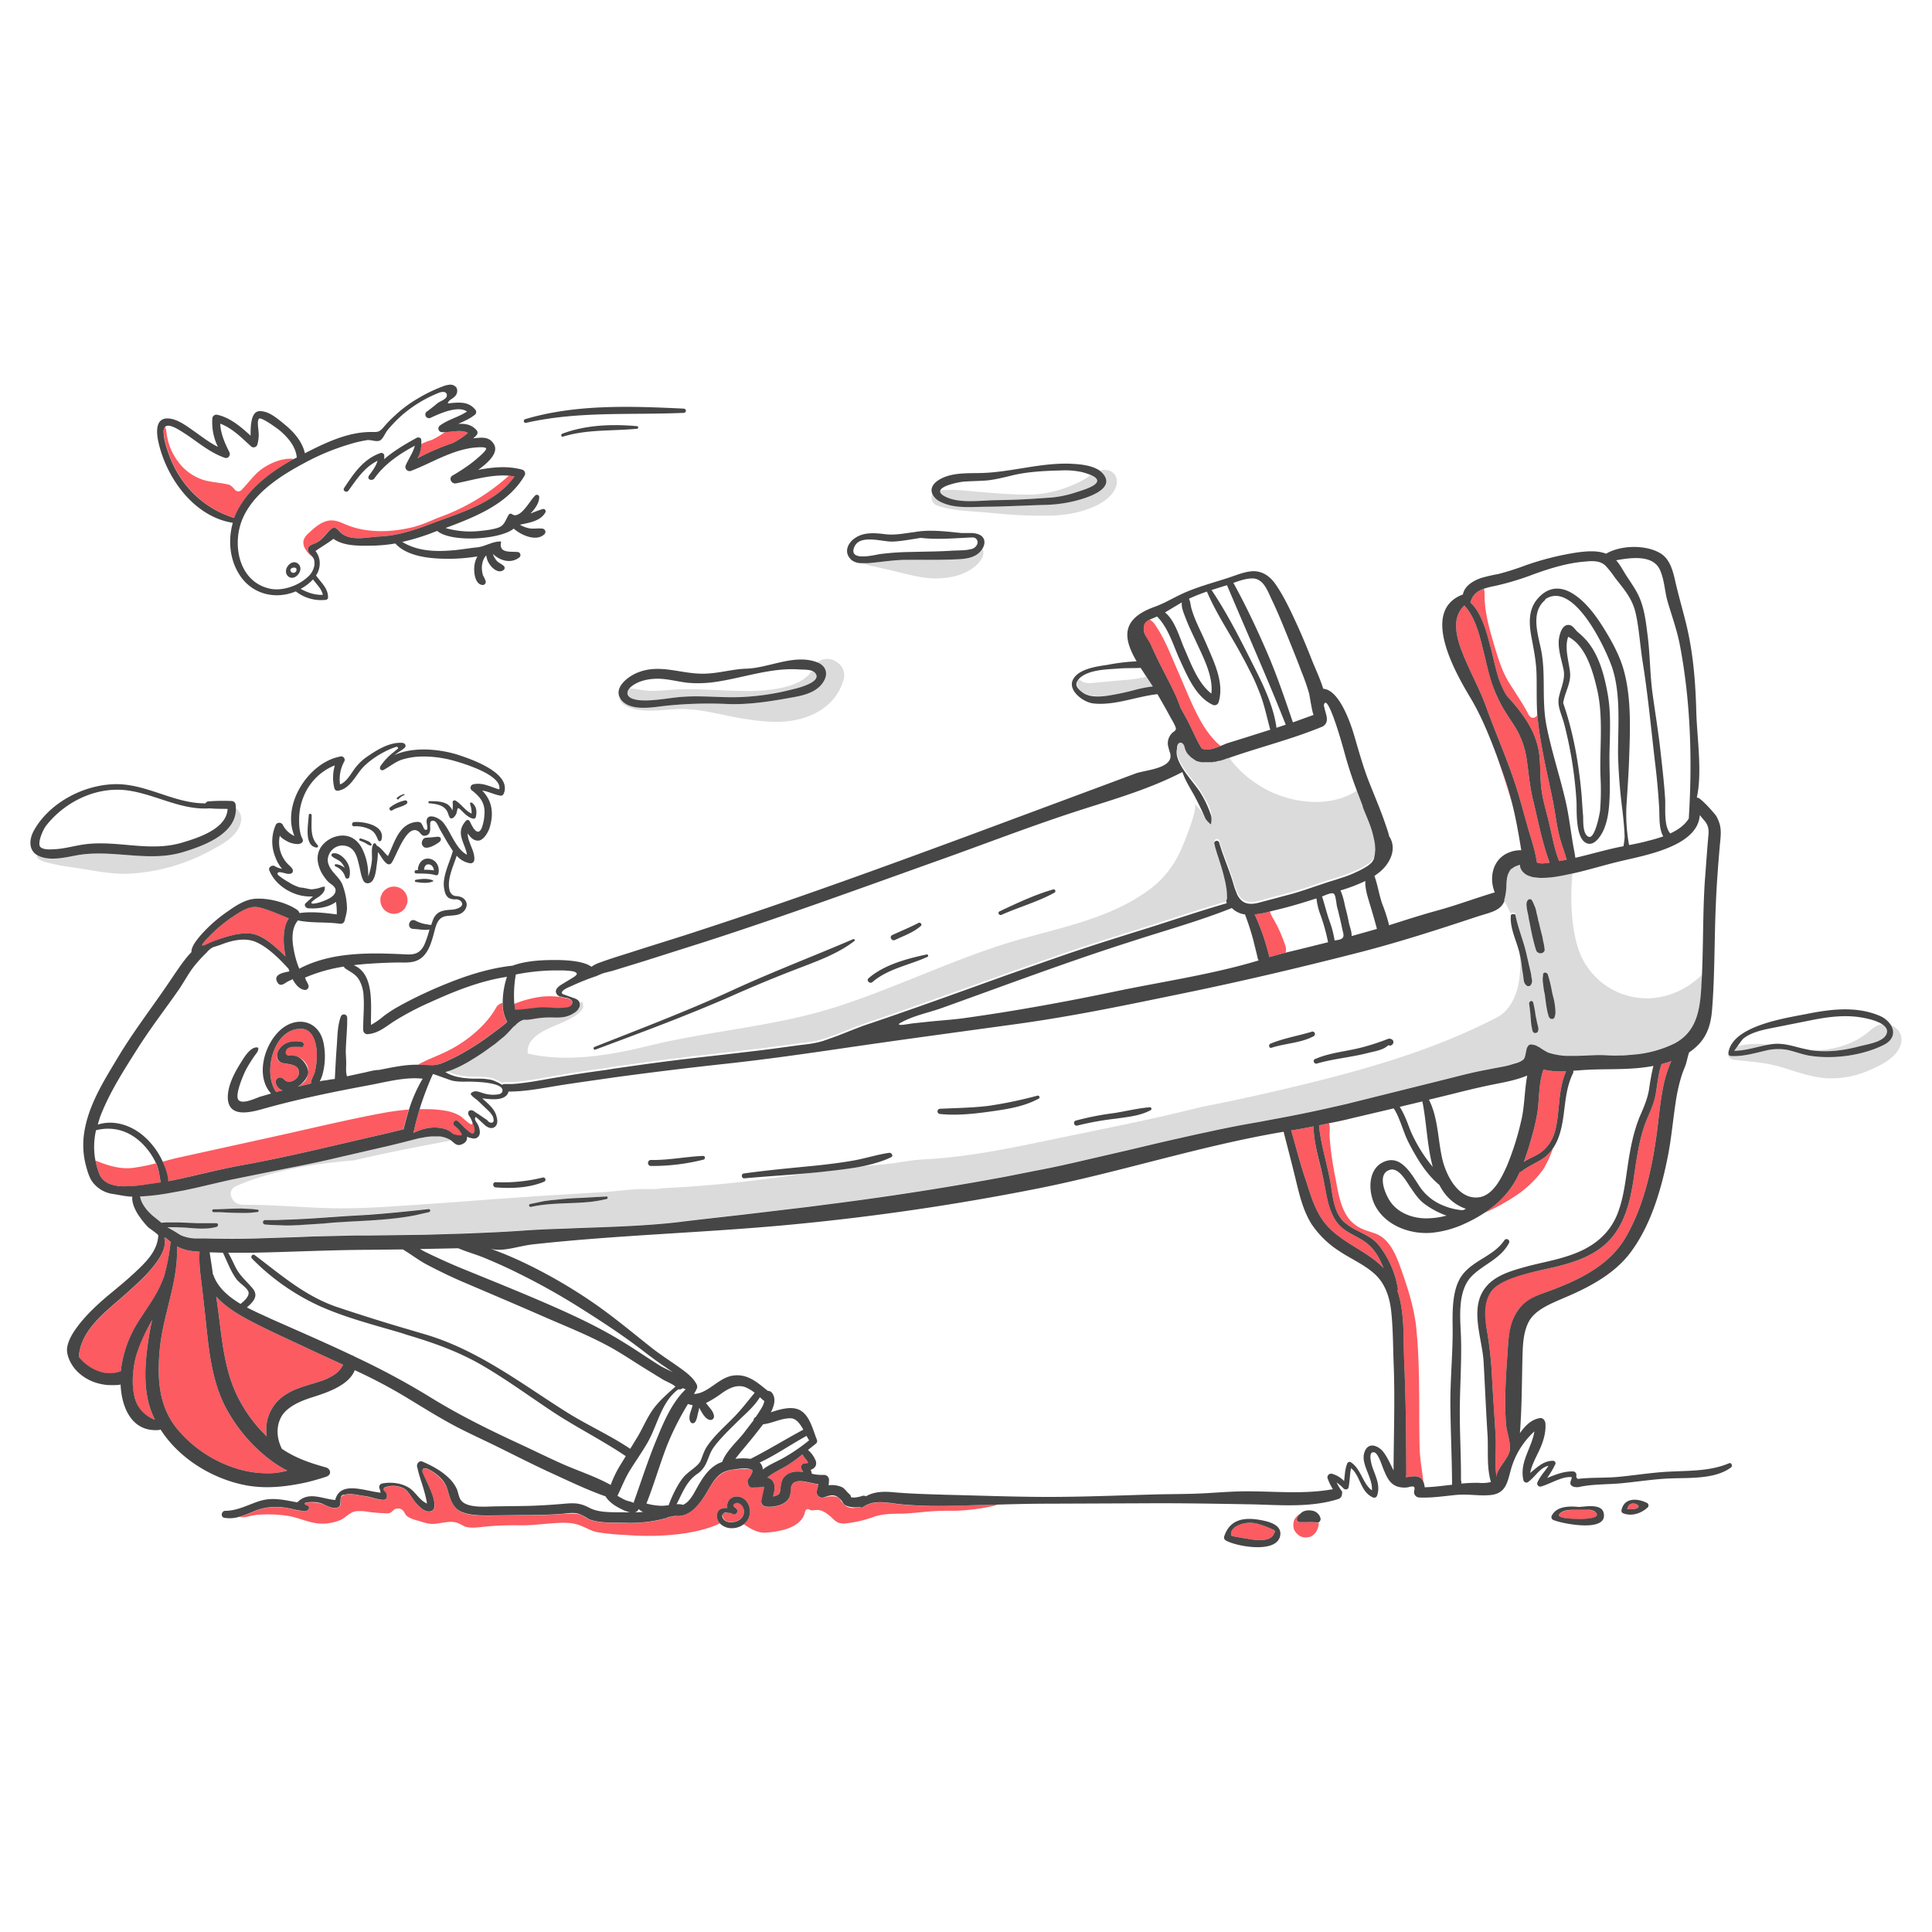 <svg xmlns="http://www.w3.org/2000/svg" fill="none" viewBox="0 0 1000 1000"><path fill="#FC5B61" d="M203.9 473a7.301 7.301 0 0 0 5-2.1 4.907 4.907 0 0 0 1.4-2.3 4.197 4.197 0 0 0 .6-2.7 6.793 6.793 0 0 0-2-4.9 6.997 6.997 0 0 0-7.712-1.554A6.997 6.997 0 0 0 198.9 461a5.202 5.202 0 0 0-1.4 2.2 4.5 4.5 0 0 0-.6 2.7 7.201 7.201 0 0 0 2 5 7.3 7.3 0 0 0 5 2.1Z"/><path fill="#DBDBDB" d="M265.5 531.7a56.204 56.204 0 0 1-4.5 3.8l-1.5 1.2-3 2.5-6.4 4.6-3.2 2.1-3.9 2.4a61.515 61.515 0 0 1-8.1 4.1 31.137 31.137 0 0 1-4.3 1.5 21.187 21.187 0 0 0 7.4 2.7l1.6.3 3.1.3c2.8.2 5.4 0 8.1.2l1.6.2c1.092.1 2.167.335 3.2.7l.4.2a18.099 18.099 0 0 1 3.9 2c.394-.238.84-.375 1.3-.4h3.6c2.4-.1 4.7-.4 7.1-.7 4.6-.6 9.3-1.5 13.9-2.3l3.6-.6 7.1-1.2 7.2-1.1 10.7-1.5 3.6-.6 14.1-2c9.4-1.3 18.9-2.5 28.3-3.6l14.2-1.6 18.7-2.2 6.3-.8 12.6-1.7c3.3-.5 6.6-.7 9.9-1.4l1.4-.3 2.6-.7 5.1-1.8 2.5-.9 4.3-1.7c4.3-1.7 8.5-3.4 12.9-4.8 23.9-8.1 47.5-16.7 71.2-25.2l23.7-8.3c15.9-5.6 32-10.6 48-15.6 13.7-4.3 27.4-9 41.3-13a1.392 1.392 0 0 1-.2-.6 2.499 2.499 0 0 1 .3-1.7c0-1.2 0-2.4-.1-3.6a45.444 45.444 0 0 0-1.3-7.2c-.8-3.6-2-7.2-3.1-10.7-.4-1.2-.8-2.3-1.1-3.5a22.556 22.556 0 0 1-.9-3.5.393.393 0 0 1-.1-.3 1.305 1.305 0 0 1 1.091-1.192 1.303 1.303 0 0 1 1.409.792c1.5 5 3.3 9.7 5.1 14.5.9 2.6 1.8 5.1 2.5 7.7.178.418.312.854.4 1.3l.9 2.3c.1.4.3.7.4 1.1 2 4 4.9 5.9 11 4.4l15.4-4.1c2.8-.7 5.6-1.6 8.4-2.5l11-3.7 2.8-.9 2.3-.7 4.6-1.5a57.16 57.16 0 0 0 6.8-2.8 35.55 35.55 0 0 0 4.3-2.3 13.353 13.353 0 0 0 2.6-1.9 3.99 3.99 0 0 0 1-1.2c.292-.434.528-.905.7-1.4l.3-1.7a8.76 8.76 0 0 0 .2-1.7 9.12 9.12 0 0 0 .1-1.7c0-.6-.1-1.1-.1-1.7a21.397 21.397 0 0 0-.6-3.5 51.852 51.852 0 0 0-1.4-5.3c-1.2-3.5-2.7-6.9-3.9-9.9a8.802 8.802 0 0 1-.5-1.5v-.2l-2.7-7.1a37.087 37.087 0 0 1-8.5 4.1c-13.8 4.5-30.8 1-42.8-6.8a55.086 55.086 0 0 1-15.7-14.8h-.1l-2.7 1h-.2l-.8.3h-.3l-.7.2h-.4l-.7.2-.4.2h-1.1l-.6.2h-5.9l-.7-.2h-.4l-.7-.3h-.4l-1-.6-2-1.4-1.5-1.5-.7-.9a10.5 10.5 0 0 1-1.2-3.1 3.207 3.207 0 0 0-2.1-2 6.206 6.206 0 0 0-1.8 3.1c-1.8 7.3 9.3 17.6 12.5 23.3 2 3.5 4.6 7.4 5.2 11.4a9.399 9.399 0 0 1-.2 4.4 22.26 22.26 0 0 1-2.6-2.7c-2-2.4-3.7-5.1-6-7.1 2.4 2-6.1 22.1-7.4 24.9a50.998 50.998 0 0 1-18.5 21.4c-19.1 13.1-42.9 17.8-64.7 24-31.6 9-62.2 24.3-93.6 34.5-33.2 10.8-66.5 12.5-100.3 21-18.9 4.6-41.4 8.1-60.5 3.5-1.3-9.8 13-13.6 19.9-17 3.7-1.9 7.4-3.7 8.8-7a10.592 10.592 0 0 1-.2-2.5l-1.5-.2a3.795 3.795 0 0 1-.1 1.5l-.3.7h-.1c-.204.522-.51.998-.9 1.4h-.1l-.5.6h-.3l-.5.5h-.2l-.7.5a13.987 13.987 0 0 1-6.6 1.9c-1.265.1-2.535.1-3.8 0h-1.5a47.825 47.825 0 0 0-8.4.8l-2.8.4H271l-1 .4-1.1.6-1.2.9-1 1-1.2 1.9Z"/><path fill="#DBDBDB" d="M85.8 632.6h6.8l9.6.4h9.7a.601.601 0 0 1 .7.2c.112.182.18.387.2.6a1.004 1.004 0 0 1-.6 1.1c-5.3 1.5-11 .8-16.3.4l-4.7-.2h-4.6l.9.5 2.6 1.5 3.4 2.1a19.98 19.98 0 0 0 7.3 1.7h4.6c9.3.2 18.7.3 28 0l21.3-.7 7.1-.3 21.4-.5h7.2l29.9-.4 20-.6c9.9-.4 19.9-.8 29.9-1.5 6.7-.5 13.4-.8 20.2-1l10.1-.4c16.9-.6 33.7-1.1 50.4-3 11.2-1.4 22.4-2.6 33.7-3.9l33.6-4 14.7-1.9c29.4-3.8 58.667-8.4 87.8-13.8l14.6-2.9c7-1.3 14-2.8 21-4.4l27.7-6.4 13.9-3.3 6.9-1.6 13.8-3.1 7-1.5c7-1.466 14-2.867 21-4.2l6.3-1.1 6.3-1.2c10.4-1.9 20.8-4 31.2-6.4l6.2-1.4 24.9-6.2 24.9-6.2c7.7-1.9 15.3-4 23.1-5.4l3.5-.7 5.4-1c1.76-.36 3.497-.828 5.2-1.4l1.1-.3c1.342-.345 2.6-.957 3.7-1.8.471-.417.788-.981.9-1.6l.3-1.1c.1-.7.3-1.5.5-2.5a4.203 4.203 0 0 1 1.1-2.2c.248-.246.56-.419.9-.5h.7l1.5.3c.61.163 1.185.434 1.7.8l.9.4.8.6.8.5.8.5.4.2 1 .6.6.3 1.7.5c2.42.65 4.899 1.052 7.4 1.2h5.8c5.2-.1 10.5-.6 15.2-.3 2.2.1 4.4.2 6.7.1a33.99 33.99 0 0 0 4.5-.2l4.6-.4a59.487 59.487 0 0 0 19.5-5.6c11.6-6.1 13.2-17.6 13.9-29.3 0-1.2.1-2.4.2-3.6-.015-.834.019-1.669.1-2.5-7.4 7.1-16.7 11.7-27.4 12.1a37.4 37.4 0 0 1-36.9-26.6c-3.5-11.6-3.8-26-2.7-38.1l-2.8.6c-1.8.4-4.4.9-7.2 1.3-1.958.236-3.928.37-5.9.4h-1l-3.7-.4-.8-.3a9.105 9.105 0 0 1-3-1.3l-.6-.5a6.3 6.3 0 0 1-2.1-3.3c0-.3-.1-.6-.1-.9 0-.3-.5 0-1.1.3a25.971 25.971 0 0 0-3 1.6h-.2c-.2.1-.3.3-.4.4-.1.1-.2.2-.2.3-.221.19-.392.43-.5.7a3.593 3.593 0 0 0-.7 1.7 38.288 38.288 0 0 0-.9 5.9 29.897 29.897 0 0 1-.9 6.5 3.003 3.003 0 0 0-.2 1c.1 0 .1.1.1.2l.3.7 3.1 6.3c-.4-1 1.6-1 2.1-.6.248.459.353.981.3 1.5 1.4 6.6 4 12.7 5.5 19.2l.3 1.3 1.2 5.2c.4 1.7.7 3.5 1.1 5.2.4 1.7.2 1 .2 1.4a3.696 3.696 0 0 1 0 2.4c-.1.2-.1.4-.3.6l-.4.6a.806.806 0 0 1-.7.3h-.8a3.9 3.9 0 0 1-1.9-3.1 8.885 8.885 0 0 1-.2-1.6 2.21 2.21 0 0 1-.1-.8c-.3-1.7-.6-3.5-.8-5.3a48.99 48.99 0 0 0-.9-5.3 13.578 13.578 0 0 0-.4-1.7.597.597 0 0 0-.1-.4c-.1-.5-.3-1.1-.4-1.6 1.7 5.7 1.2 14.2-.1 20-1.3 5.8-4.6 12.7-10.5 15.9-34.1 17.8-71.6 28.1-108.8 36.9-14.7 3.5-29.4 6.7-44.2 9.6l-16.2 3.9c-17.9 4.1-35.8 7.7-53.8 11.4-24.5 5.1-48.9 10.6-74.1 11.9-6.1.3-12.2 1.6-18.3 2.3-6.1.7-11.3.9-16.8 1.8s-9.8 1.4-14.5 1.9l-3.5.4-2.9.3c-11.5 1.5-23.2 3.2-35.1 4.6-14.5 1.7-29.2 2.9-43.8 3.6-4.6.8-8.5.3-13 .5s-11.6 1.1-17.3 1.5l-34.7 2.1-24.1 1.7c-15.9 1.2-31.8 2.4-47.7 3.4-9.6.7-19.3 1.2-28.9 1.2-16.5.1-32.8-1.8-49.5-1.8-3 0-5.8.1-7.6-2.8-1.8-2.9-1-5.6 1.8-6.9 19.5-8.3 40.2-11.6 61.1-13.3 10.6-2.5 21.2-4.7 31.8-6.8l18.4-3.5-.4-.3h-.1l-.5-.3a14.594 14.594 0 0 0-4.9-1.5h-3a26.006 26.006 0 0 0-4 .3l-3.9.7-7.8 2-6.5 1.6-2.1.5-31.2 7.2c-6.2 1.4-12.5 2.7-18.7 3.9l-12.5 2.5-18.7 3.8-6.1 1.4-12 2.8-6.1 1.3-5.5 1-2.8.5a114.368 114.368 0 0 1-14.2 1.6c.174.925.442 1.83.8 2.7a20.504 20.504 0 0 0 4.5 6.1l.5.5c1.4 1.3 3.4 2.7 5.2 4.2l2.3-.2Zm715.3-128.3a61.673 61.673 0 0 1 1.9 7.4c.3 1.5.6 3.1 1 4.5a33.33 33.33 0 0 1 1.1 7.7 4.93 4.93 0 0 1-.1 1.2l-.3 1.2a.804.804 0 0 1-.2.5 1.6 1.6 0 0 1-.8.6 1.805 1.805 0 0 1-1.197-.192 1.807 1.807 0 0 1-.803-.908 22.863 22.863 0 0 1-.8-2.8l-.3-1.6c-.4-2-.6-4.1-.9-6.1a6.081 6.081 0 0 0-.2-1.5l-.3-1.3a5.028 5.028 0 0 0-.2-1.2l-.3-2.5a21.128 21.128 0 0 1-.2-2.5 6.226 6.226 0 0 1 .1-1.3c0-.4.1-.8.1-1.2 0-.4 2-1 2.4 0Zm-9.3-26.4c-.2-.8-.3-1.5-.5-2.3a19.892 19.892 0 0 0-.4-2.4l-.4-1.8c-.1-.4-.1-.8-.2-1.2a4.88 4.88 0 0 1-.1-1.2 1.494 1.494 0 0 1-.1-.7c0-1.4.4-2.6 1.6-2.9h.3a.804.804 0 0 1 .7.4h.1c.514.859.949 1.763 1.3 2.7l.6 1.4c.3 1 .5 2 .7 3 .291.986.525 1.987.7 3 .086.512.22 1.014.4 1.5.5 2.3 1.1 4.6 1.7 6.9.6 2.3.5 2.3.7 3.5.2 1.2.4 2.3.6 3.5v.4a1.103 1.103 0 0 1-.3.8 1.205 1.205 0 0 1-.5.5 1.803 1.803 0 0 1-1 .4h-.8l-1.1-.5a2.302 2.302 0 0 1-.7-1c-.5-1.5-.9-3.1-1.3-4.6-.8-3.1-1.4-6.2-2-9.4Zm1.8 41.1c.4 1.6.7 3.3 1 5 .3 1.7.3 1.7.4 2.5.1.8.4 1.7.5 2.5l.6 2.3c.1.4.1.8.2 1.2a5.197 5.197 0 0 1-.2 1.1.801.801 0 0 1-.2.5 1.604 1.604 0 0 1-1.8.5 1.597 1.597 0 0 1-.9-1.2 2.895 2.895 0 0 1-.2-.9 25.177 25.177 0 0 1-.5-2.9c-.1-1.6-.3-3.3-.4-5l-.6-5c-.2-1.4 1.8-2 2.1-.6ZM274.4 623.2l7.2-1.5c1.7-.2 3.3-.5 5-.6l4.9-.5c3.3-.3 6.7-.5 10-.6l5-.3 7.4-.4a.504.504 0 0 1 .42.106.49.49 0 0 1 .18.394v.3a.694.694 0 0 1-.4.5l-2.4.5a61.37 61.37 0 0 1-7.3 1.1c-9.9.9-19.9.3-29.6 2.5-.3 0-.5 0-.6-.2h-.2a1.392 1.392 0 0 1-.2-.6.897.897 0 0 1 .6-.7Zm-137.2 8.2h5.4l5.3-.2c10.7-.3 21.4-1.2 32.1-1.9l10.5-.6c10.5-.8 20.9-1.8 31.4-3a.802.802 0 0 1 .8.7c-.013.262-.12.51-.3.7l-.3.2-7.6 1.7c-11 2.1-22.5 2.6-33.6 3.2l-8.2.5-5.4.5-11 .7c-2.7.2-5.5.3-8.2.3l-8.2-.3-2.7-.2a1.4 1.4 0 0 1-.8-.5 1.095 1.095 0 0 1-.3-.8 1.102 1.102 0 0 1 1.1-1Zm-27.3-5.1a.695.695 0 0 1 .7-.5c4.6 0 9.5-.4 14.3-.4l5.7.3 2.8.3c.2 0 .3.1.3.2a.51.51 0 0 1 .2.4.499.499 0 0 1-.2.4c0 .1-.1.2-.3.2a50.75 50.75 0 0 1-5.6.5h-2.9c-3.8 0-7.7-.2-11.5-.4h-2.8a.803.803 0 0 1-.8-.8.4.4 0 0 1 .1-.2ZM978.8 530.7c2.1 3.6 1.3 7.8-4.3 10.4-10.9 5.3-25.6 7.2-37.4 5.4-4-.6-7.7-2.1-11.6-3a26.697 26.697 0 0 0-11.6.3c-6 1.4-11.7 3.1-17.9 2.8a1.3 1.3 0 0 1-1.3-1.7c.01-.44.078-.877.2-1.3-1.6 1.7.1 4.6 2.4 4.9 8.1 1 15.8 1.3 23.8 3.6s15.6 5.3 24 6a49.105 49.105 0 0 0 20.7-3.4c6.8-2.8 15.9-6.8 18.1-14.3 1.3-4.6-1.3-8.3-5.1-9.7Z"/><path fill="#DBDBDB" d="M965.3 535.5a36.602 36.602 0 0 1-7.7 4.4 47.101 47.101 0 0 1-19.3 3.7h-.9c8.2 1.2 16.5.2 24.5-1.9 3.9-1.1 12.4-2.1 14.4-6.2 1.1-2.2 0-3.9-2-5.3h-.5c-3.7.8-5.6 3.2-8.5 5.3ZM899.3 541.6c-.9 1.2-1.6 2.3-1.7 2.3 6.2-.1 11.8-2.1 17.8-3.2-5.5-.6-11-.6-16.1.9Z"/><path fill="#FC5B61" d="M802.2 668.1c15.1-5.6 30.7-13.1 39.1-27.4 9.6-16.4 13.8-35.9 16.3-54.5 1.1-8.5 1.8-17 3.6-25.2a63.507 63.507 0 0 1 3.6-11.2l.3-.6a33.82 33.82 0 0 1-4.2 1.3l-.9.3c-1.7 5-2 10.2-3 15.4-1 5.2-3.6 10.4-5.6 15.8-3.2 9-4.4 18.6-5.8 28-2.4 16-6.6 30.6-21.6 38.9-8 4.5-17 6.4-25.8 8.4s-19.7 3.6-25.7 10.4c-6 6.8-4.1 13.8-2.9 20.7a197.337 197.337 0 0 1 2.6 23c.5 10.4 1.3 20.8 1.9 31.2.5 7.2-.6 14.7.5 21.9-.3-3.8 6.5-9.8 6.9-14.1.4-4.3-1.6-8.9-2-13.3-1-13.3.1-26.9 1-40.1.5-6.5 1.5-13.3 5.2-18.8s10.1-7.7 16.5-10.1ZM843.2 779a9.236 9.236 0 0 0-1 2l1.8.2c8.3-.2 2-4.8-.8-2.2ZM825.4 782.4a6.402 6.402 0 0 0-3.9-.8h-7c-2.4 0-5.1.1-6.9 1.7-3.6 3 7.7 2.9 9 3a36.954 36.954 0 0 0 7.3-.5c2.3-.6 3.8-1.6 1.5-3.4ZM805.3 583.8c2.1-9.8 1.2-20.1 5.3-29.3a41.181 41.181 0 0 1-11.7-.9c-2.5 6.9-2.1 14.8-3.1 22a115.964 115.964 0 0 1-3.4 14.4c-.9 3.2-2.1 7.2-3.7 11.4 2.3-1.5 5-2.6 7.3-3.9 5.2-3.1 8.1-8 9.3-13.7ZM798 606.3a15.309 15.309 0 0 0 1.9-3 54.509 54.509 0 0 0 3.9-8.9 19.991 19.991 0 0 1-3.9 4.3c-3.8 3-8.5 4.5-12.3 7.6a1.408 1.408 0 0 1-1 .4c-4 9.2-10.4 15.9-18.3 21.1a103.772 103.772 0 0 0 16.4-9 54.493 54.493 0 0 0 13.3-12.5ZM795.5 446.4c1.8.8 4 .5 6.6.1-3.8-10.1-5.9-21.2-8.4-31.6-1.8-6.9-2.4-14.2-3.4-21.3a44.095 44.095 0 0 0-7.3-19.2c-3.4-5.2-6.6-10-8.9-15.7-2.3-5.7-4.2-13.1-5.8-19.8-2.1-8.2-4.2-19.1-10.4-25.5a13.9 13.9 0 0 0-4.2 10c-.1 4.9 1.4 9.8 3.2 14.3 3.7 9.5 8.8 18.5 12.3 28.1 5 13.9 11.1 27.5 15.6 41.6 2.4 7.5 4.3 15.1 6.5 22.6 1.6 5.3 3.4 10.8 4.2 16.4Z"/><path fill="#FC5B61" d="M770.9 332.7c1.6 5.8 2.8 11.7 4.5 17.5 1.2 3.8 2.5 7.7 5.2 10.7 2.7 3 4.1 4.6 6 7.1 3.8 5 7 10.2 8.8 16.3.4 1.3.7 2.7 1 4 1 5.9.7 11.9 1.2 17.9.6 7.6 3.2 14.9 4.8 22.4 1.3 5.7 2.4 11.6 4.6 17.1l3.9-.7c-.8-3-1.9-5.9-2.8-8.8-2.2-7-2.9-14.3-4.3-21.5-1.8-9-3.9-17.8-5.5-26.7-1-5.4-1.9-10.8-2.4-16.3-.1-.5-.1-1.1-.2-1.6a2.601 2.601 0 0 1-3.1 1.3 4.298 4.298 0 0 1-1.6-1.9c-3-5.7-6.6-10.8-10-16.3-3.4-5.5-5.3-11.7-7.2-17.9-2.7-9.1-5.5-18.4-5.4-27.9a12.386 12.386 0 0 0-.3-2.7c-3.1 1.1-5.7 2.8-6.8 6.5a.9.9 0 0 1-.3.6c5.6 4.8 8.1 14.8 9.9 20.9ZM774.5 390.6c2.9 8.4 5.7 16.9 8.2 25.4-1.2-4.8-2.6-9.6-4.2-14.2s-2.6-7.4-4-11.2ZM734.8 749.7c-.2-7.7-.2-15.5-.2-23.3-.1-12.8-.2-25.7-1.5-38.5-1-11.2-5.1-23.4-9-34-2.4-6.3-5.8-13.1-12.2-15.4-2.4-.9-4.7-1.5-6.8-2.4a19.3 19.3 0 0 1-6-4.2c-5.5-6.1-6.6-15.6-8.1-23.3-.3-1.3-.5-2.5-.7-3.8a148.846 148.846 0 0 1-2.1-16.5c-.1-2.3.4-4.9-.3-6.9l-5.2 1.1c.9 9.3 3.7 18.1 5.5 27.3 1.6 7.5 1.5 17.2 7.6 22.8a30.49 30.49 0 0 0 6.8 4.4c4.1 2.1 8.2 3.9 11.2 7.7a49.399 49.399 0 0 1 9.7 22.1 1.7 1.7 0 0 1-.2 1.3c3.9 11.4 3 25.1 3.5 36.4.9 19.6 1 39.2 1.1 58.8a4.964 4.964 0 0 1-.3 1.3l2.8-.3c3.4-.6 5.4.5 6.3 2.6-.3-3.1-.8-6.2-1.2-9.3-.4-3.1-.6-5.2-.7-7.9Z"/><path fill="#FC5B61" d="M675.4 609.4c2.8 8.3 5 17.3 10.8 24.2 8.1 9.7 21.2 13.7 29.9 22.7-2.3-5.7-5.1-11-10.9-14.4-5.8-3.4-11.6-5.5-14.9-11.9-3.3-6.4-4-14.3-5.7-21.5-1.7-7.2-4.6-16.8-4.7-25.5-3.9.8-7.7 1.5-11.6 2.1 2.4 8.1 4.4 16.3 7.1 24.3ZM681.4 788.1a33.794 33.794 0 0 0-4.5-.1h-4.3a1.503 1.503 0 0 1-1.3-1.179 1.51 1.51 0 0 1 0-.621 5.803 5.803 0 0 1 1.7-2.5l.2-.3a6.594 6.594 0 0 0-2.4 2c-.39.402-.696.878-.9 1.4a4.708 4.708 0 0 0-.4 1.7 4.807 4.807 0 0 0 0 1.7c.037.859.314 1.691.8 2.4a8.406 8.406 0 0 0 2.3 2.3c.996.599 2.138.91 3.3.9l1.7-.2a4.794 4.794 0 0 0 2.2-1.2 6.698 6.698 0 0 0 2.3-3.4c.18-.521.314-1.056.4-1.6.128-.421.162-.864.1-1.3a1.597 1.597 0 0 1-1.2 0ZM665.4 493.1a6.297 6.297 0 0 0-.1-3.6 76.78 76.78 0 0 0-3.8-9.4c-1.3-2.9-3.2-5.3-4.2-8.3a44.016 44.016 0 0 1-7.9 1.5 118.178 118.178 0 0 1 7.4 21.2c.082.293.116.597.1.9l8.5-2.3ZM659.1 791.8c-3.7-1.7-7.4-3.4-11.5-3.6-4.1-.2-11 1.5-10.4 6.5.1.6 8.1 1.6 9.2 1.9 3.5.6 11 1.6 12.9-2.5.6-1.1 1-1.8-.2-2.3ZM648.6 486.2a43.865 43.865 0 0 0 1.3 5.2c-.4-1.7-.8-3.5-1.3-5.2ZM613.7 371.2c3 5.3 5.1 11.1 8.3 16.2a7.496 7.496 0 0 0 4.1.5 25.095 25.095 0 0 0 5.7-1.8 27.312 27.312 0 0 1-3.5-3.3c-6.2-6.8-10.2-15.8-13.9-24.4l-7.1-16.5c-2.7-6.3-5.4-12.7-9.3-18.3a8.1 8.1 0 0 0-2.9-2.9c-1.5.7-2.8 1.7-3 3.6-.7 4.1 2.4 6.7 3.9 10.1 1.5 3.4 4.2 9 6.5 13.4 3 6 6.4 12.1 8.5 18.5l2.7 4.9Z"/><path fill="#DBDBDB" d="M592.2 350.5a61.526 61.526 0 0 1-10.6 1.5l-15.2 1.4a14.004 14.004 0 0 1-5-.1c-.9-.2-2.2-1.3-3.3-1.5-1.5 2.1-.2 4.6 1.9 6.4 2.1 1.8 8.5 2.5 12.6 2 5.125-.768 10.2-1.837 15.2-3.2a63.796 63.796 0 0 1 8.9-1.7l-3.4-5.2-1.1.4ZM484.9 261.6c8 2.9 17.5 2.9 25.9 3.7 8.4.8 16.6 1.5 24.9 1.6 8.3.1 14.8 0 22.1-1.8 7.3-1.8 16.1-5.5 19.3-11.9 3.2-6.4-1.7-11.3-7.5-9.7h-.4c.83.63 1.57 1.371 2.2 2.2 5.7 7.9-10.3 12.3-15.1 13.5a70.24 70.24 0 0 1-14.5 2c-10.8.3-21.5.9-32.2 1-7.7.1-16 1-23.1-2.7a8.603 8.603 0 0 1-3.9-3.9 4.408 4.408 0 0 0-.151 3.499 4.388 4.388 0 0 0 2.451 2.501Z"/><path fill="#DBDBDB" d="M488.3 256.5c7.2 4.4 18.8 2.5 26.9 2.4 6.4-.1 12.7-.3 19-.7l10.4-.7a58.199 58.199 0 0 0 13-2.9c1.8-.6 10.6-3 10.3-5.9-.1-1.1-1.5-2.1-3.2-2.8l-3.6 2.3a65.172 65.172 0 0 1-8.5 3.9 59.414 59.414 0 0 1-18.5 3.9h-3.2c-7.7 0-15.3-.7-22.9-1.3-7.6-.6-14.4-1.7-21.3-.8-.3.8.1 1.6 1.6 2.6Z"/><path fill="#FC5B61" d="M467.1 778.8c-6.8-.6-14.3-2.9-20.3 1.3a1.397 1.397 0 0 1-1.9-.1c-2.7.8-5.7.9-7.9-1.2s-1.7-2.6-3.1-3.6c-1.4-1-4.9-.9-7.7 0a2.795 2.795 0 0 1-2.665-.735 2.795 2.795 0 0 1-.735-2.665c.3-1.2.6-2.3.8-3.5-2.4-.3-4.6-.9-6.9-1.3-2.3-.4-4.9-1-6.6 1.4-1.7 2.4-.6 3.3-1.1 5.4-1.1 5.1-7.9 6.6-12.4 6.1a2.707 2.707 0 0 1-2.02-1.066 2.697 2.697 0 0 1-.48-2.234c.3-1.1 2.2-5.9 1.5-6.9-.7-1-5.3.3-6.2.4-.9.1-3.3-2.4-2.3-4.1 1-1.7 2.5-3.3 2.3-4.5-.2-1.2.4-.3-1-.9-1.4-.6-6.9-.1-9.4.2-7.1 1-9.9 6.2-13.2 11.8-3.3 5.6-9.3 13.1-16.5 12.1a18.588 18.588 0 0 1-3.4.6l-.8.5a69.4 69.4 0 0 1-20.8 2.5c-5.7-.2-12.6.3-18.1-1.4-2-.6-3.6-1.9-5.5-2.8-1.9-.9-6.8-.7-10.3-.4-7 .5-14.2.6-21.3.6l-16.2.2c-4.7 0-10.2 0-14.5-2.1-4.3-2.1-5.7-7.3-6.8-11.4-1.1-4.1-5.7-8.4-10-10.5-.8-.4-1.9-.7-2.6-.1a2.106 2.106 0 0 0-.2 1.9l.3.7c1.6 3.8 3.6 7.5 4.9 11.4.6 1.9 2 6.3-.3 7.6-2.3 1.3-5.6-1-7-2.4-1.4-1.4-3.6-4.7-5.3-6.9a6.803 6.803 0 0 0-3.2-2.6 13.827 13.827 0 0 0-2.9-.8c-1.88-.283-3.8-.112-5.6.5-.5.2-1 .4-1.1.9-.1.5.6 1.2 1 1.8a3.103 3.103 0 0 1 .4 3.2c-.6 1-2 .7-3 .6-2.9-.4-5.7-1.5-8.6-1.9-2.9-.4-6.6-1.5-9.8-.7-.9.3-1.9.7-2.2 1.6-.3.9.9 4.3-1.7 5.1-2.6.8-5.3-.8-7.3-1.7-2-.9-6.1-1.3-9-.9l-.6.3c-.3.3.1.8.5 1l1.2.5a1.202 1.202 0 0 1 .1 1.8c-1 1.3-3.8.6-5.2.4-1.4-.2-4.7-1.1-7.2-1.4a29.505 29.505 0 0 0-14.1 1.3c-3.2 1.2-6.2 2.7-9.3 3.5 1.88.276 3.798.104 5.6-.5a31.636 31.636 0 0 1 6.8-.8 68.348 68.348 0 0 1 12.8.7c5.6.9 10.7 3.6 16.4 4a24.4 24.4 0 0 0 10.7-1.8c3-1.3 4.9-4.2 8.3-4.6a25.223 25.223 0 0 1 6.7.4c3 .4 6 .6 9 .7.648.056 1.3-.047 1.9-.3a7.498 7.498 0 0 0 1.7-1.4 3.598 3.598 0 0 1 4.6 0c1 .8 1.2 1.9 2 2.8.8.9 3.3 2 5.3 2.5s4.5 1.5 6.9 1.8c4.7.5 9.8-2.1 14.4-.4 1.3.5 2.5 1.3 3.7 1.8 3 1.1 7.1.4 10.2.1a154.968 154.968 0 0 1 18-.7c5.9.1 11.9-.7 17.9-1.1 4.4-.3 9-.5 13.1 1s6.2 3.1 9.6 3.7c4.9.768 9.843 1.236 14.8 1.4 9.73.818 19.52.583 29.2-.7 6.5-1 13.2-2.4 19.2-5.3a5.392 5.392 0 0 1-1.34-2.321 5.39 5.39 0 0 1-.06-2.679c.6-2.7 2.9-3 5.3-3a4.806 4.806 0 0 1 .918-4.091 4.792 4.792 0 0 1 3.782-1.809c4.9-.1 7.7 5 6.8 9.4a8 8 0 0 1-3.1 5h.2c2.8 2 6.9 4.4 10.5 4.3a42.62 42.62 0 0 0 7.9-1c5-.9 11.6-3.6 13-9.1.2-.8.4-1.7 1.2-2 .8-.3 1.3.3 2 .5.834.067 1.674.033 2.5-.1 3.4-.4 6.4 2.1 8.9 4.5a11.1 11.1 0 0 0 2.7 2c1.549.501 3.2.605 4.8.3a60.894 60.894 0 0 0 14-3.4c4.2-1.4 8.7-1.5 13.1-1.5s11.4-.9 17.2-1.3c5.8-.4 8.8-.1 13.1-.3a104.197 104.197 0 0 0 18.5-2.5c.505-.095.983-.3 1.4-.6l-24 .6c-8.271.25-16.55.05-24.8-.6Z"/><path fill="#DBDBDB" d="M505.8 286.9c-3.7 2.6-8.8 2.5-13.1 2.7-8.4.3-16.8.1-25.3.2-6.1.2-12 1.2-18.1 1.7h-3.4l.5.2c4.3 1.2 8.7 2.1 13 3.1 6.4 1.4 12.7 3.3 19.2 4.2 6.5.9 15.6.4 22.3-3.3 3-1.6 6.7-4.5 7.8-8a4.608 4.608 0 0 0-.2-3.7 9.398 9.398 0 0 1-2.7 2.9Z"/><path fill="#FC5B61" d="m441.9 290.6-1-.6 1 .6Z"/><path fill="#DBDBDB" d="M426.9 351.6c-3 6.5-10.5 8.3-16.9 9.4-11 2-22 3.8-33.2 3.4a213.504 213.504 0 0 0-33.9 1.1c-6.2.8-17.4 2.6-21.7-3.7l-.6-1.2a4.992 4.992 0 0 0 2 3.9c8 5.5 20.6 2.5 29.6 2.5 11.3-.1 21.7 3.3 32.7 5 11 1.7 21.1 2.8 31.4-.5 10.3-3.3 17.6-10 20.4-19.9 2.2-7.9-8.3-13.7-13.5-8.7 3.8 1.5 5.4 5 3.7 8.7Z"/><path fill="#DBDBDB" d="M405.9 355.7c-9.2 2.2-17.8 2.1-27.2 1.8-9.4-.3-18.3-1-27.3-.7-4.4.2-8.7.7-13.1.8-4.4.1-8.3-1-12.5-1.3-1.6 1.9-1.6 4.2 1.7 5.4 1.584.51 3.236.779 4.9.8 7.3.3 14.6-1.5 22-1.9 9.7-.6 19.3.6 29 .2a127.563 127.563 0 0 0 26.8-4c2.2-.5 16.4-3.9 11.4-8.8a5.7 5.7 0 0 0-1.3-.8c-3.2 4.8-8.9 7.1-14.4 8.5Z"/><path fill="#FC5B61" d="M415.3 752.8a73.993 73.993 0 0 1-7.2 5.3c-3.6 2.3-7.7 3.9-10.9 6.7a4.8 4.8 0 0 1 2.9 2c1.3 2.1.8 5.1 0 7.8l1.1-.3c2.9-.7 2.5-2.5 2.9-5 .4-2.5 1.1-4.8 3.6-6.3s5.2-1.5 8-1.1a10.949 10.949 0 0 0-.8-1.5c-1-1.3.3-3 1.7-3a9.824 9.824 0 0 0 1.7-.2 7.607 7.607 0 0 0-1.2-1.9 22.779 22.779 0 0 1-1.8-2.5ZM380.9 777.9c-1.7.5-1.4 1.8-.2 2.5a1.1 1.1 0 0 1 .8.9 1.701 1.701 0 0 1-2.1 2.3l-1.2-.6h-.9c-.9 0-2.6-.2-3.2.6-.6.8.8 3.4 1.9 3.8a6.995 6.995 0 0 0 4.3.2c3.3-.7 5.6-3.6 4.5-7.1-.5-1.4-2.2-3.1-3.9-2.6ZM279.4 516a57.594 57.594 0 0 0-13.2 3.6c.2 1.1.3 2.1.5 3.2h.6c4.9-.1 9.6-1.3 14.5-1.2 2.5 0 5 .4 7.4.3 2.4-.1 4.3 0 5.8-.8a2.507 2.507 0 0 0 1.3-2c-.1-1.2-1.4-2-2.6-2.3a23.334 23.334 0 0 1-3.6-.8h-.4a39.461 39.461 0 0 0-10.3 0ZM227 267.9c-3.3 1.3-6.4 2.8-9.8 3.9l-2.5.8c-11.2 2.9-24.2 3.6-35.2-.9-2.3-.9-4.5-2.1-7-2.3-4.9-.5-9.2 3.2-12.8 6.6a8.6 8.6 0 0 0-2.6 3.7 6.399 6.399 0 0 0 1 4.6 12.197 12.197 0 0 0 3.6 3.9c-.6-.8-1.3-1.4-1.8-2.2-1.4-2.4.1-3.6 2.7-4.6 4.2-1.5 5.3-4.8 8.5-7.3s3.7.6 6.1 2.3c5.3 3.7 13 1.6 19 1.3 7.6-.3 14.5-2.2 21.5-4.6l7-2.6c14.5-5.4 32.2-10.6 41.6-23.9l-2.9-.4a108.592 108.592 0 0 1-36.4 21.7ZM256.6 521.9c-4.6 7.9-12.2 14.6-19.9 19.3-7.7 4.7-14 6.3-20.4 9.9l6.3.2a14.001 14.001 0 0 0 6.3-1.1 95.812 95.812 0 0 0 12-6A131.317 131.317 0 0 0 252 537c.9-.7 10.7-7.8 10.4-8.1a19.503 19.503 0 0 1-2.3-9.8 5.195 5.195 0 0 0-3.5 2.8ZM238.2 577.6a22.01 22.01 0 0 0-6.6-2.5 56.707 56.707 0 0 0-10.9-1h-3.5c-1.2 4-2.3 8.1-3.2 12.3 4.6-2.2 9.6-3.5 14.7-2.4a10.504 10.504 0 0 1 5.6 2.7c.8.7 3.5 2.7 4.6.8 1.1-1.9-.5-1.7-1.4-2.7a27.335 27.335 0 0 0-2.5-2.3c-1.2-1.1.5-3.3 1.8-2.3l.3.2c1.3 1.1 2.4 2.5 3.7 3.6 1.3 1.1 3 2.8 3.8 2.7a1.5 1.5 0 0 0 1-1.2 4.912 4.912 0 0 0-.1-1.7 24.759 24.759 0 0 0-1-2.9c.022.39-.083.776-.3 1.1-.6.5-5.2-3.9-6-4.4ZM218.1 229.9a20.91 20.91 0 0 1-2 7.3 123.29 123.29 0 0 1 18.3-7.9 42.445 42.445 0 0 0 7.8-5.2c-3.3-1.9-8-.5-12-.4a41.495 41.495 0 0 1-5.7 3.5c-1.9 1-4.5 1.4-6.4 2.7ZM146.3 587.3l-52.2 11.5c-3.4.7-6.7 1.6-10 2.5 1.3 2.8 2.8 6.6 2.9 10.1 12.4-2.4 24.6-5.8 37.1-8.1 17.4-3.1 34.7-7.1 51.9-11.1l25-5.8 7.8-1.9c.8-3.3 1.7-6.8 2.8-10.2a130.893 130.893 0 0 0-14 1.9c-17.2 3.2-34.2 7.3-51.3 11.1ZM127.9 682.8c-5.5-3-11.6-6.8-16-11.7.6 3.9 1.1 7.8 1.6 11.7 1.6 12.8 3.1 26.1 8.5 38a73.998 73.998 0 0 0 16.1 22.7 21.41 21.41 0 0 1 1.603-12.339 21.406 21.406 0 0 1 8.197-9.361c5.3-3.5 11.8-4.8 17.7-6.8a27.795 27.795 0 0 0 8.6-4.3 14.093 14.093 0 0 0 3.4-4.3l-16.3-7.5c-11.1-5.3-22.6-10.3-33.4-16.1ZM154.1 562.5l6.9-1.7c-.2-1.7 1.5-4.3 1.9-5.7a37.976 37.976 0 0 0 1.1-8.9c0-5.5-1.3-13.8-8.4-13.7-7.1.1-11.7 5.4-14.1 12.1-2.4 6.7-2.2 15.4 1.4 20.6l3.4-.8a5.2 5.2 0 0 1-3.5-3.7 2.297 2.297 0 0 1 .74-2.462 2.3 2.3 0 0 1 2.56-.238c.7.4 1.2 1.1 1.9 1.5 2.6 1.4 6.3-1.1 6.7-3.7.7-5.3-5.1-4.6-8.4-5.6-3.3-1-3.3-2.9-2.7-5.1a6.809 6.809 0 0 1 1.2-2.4c2.6-3.6 7.3-4.3 11.5-3.4.179.054.344.146.484.27a1.286 1.286 0 0 1 .44.99 1.293 1.293 0 0 1-.124.54c-.4.9-1.3.9-2.2.8-.9-.1-3.7-.8-5.7.6s-2.6 3-.5 3.6c2.1.6 3.3 0 4.8.6 3.7 1.3 6.7 4.9 6 8.9-.7 4-2.7 5.1-5.4 6.9ZM121.3 268.1a33.198 33.198 0 0 1 3.4-6.8c6.4-10.3 16.7-17.7 27.2-23.6a2.408 2.408 0 0 0-1.2-.3c-5.2 0-10.1 2-14.4 4.8-4.3 2.8-7.5 7.5-11.1 11.2a2.996 2.996 0 0 1-1.3.9 2.494 2.494 0 0 1-2.4-.9c-.59-.739-1.26-1.41-2-2a4.498 4.498 0 0 0-2.3-.8c-4.5-1-10.1-1.1-14.3-3.1a25.807 25.807 0 0 1-9.4-6.9 31.299 31.299 0 0 1-7.4-17.4 5.705 5.705 0 0 0-.7-2.2 4.1 4.1 0 0 0-.6 3c.1 3.5 1.3 7.2 2.5 10.6 5.7 16.3 17.8 28.4 34 33.5ZM114.9 485.6c5.2-1.7 11.4-3.4 16.8-2s9.7 5.5 13.5 9l2.6 2.5a25.177 25.177 0 0 1-.5-2.9c-.7-4.6-1-12.5 2.2-16.8-5.2-2.2-10.2-4.8-15.8-5.8-5.6-1-8.9 2-12.6 4.5a74.724 74.724 0 0 0-13.3 11.1 21.017 21.017 0 0 0-3.3 4.2h1.2a65.574 65.574 0 0 1 9.2-3.8Z"/><path fill="#FC5B61" d="M116.2 727.3c-6.1-12.4-7.9-26.3-9.3-39.9-.8-7.5-1.6-14.9-2.5-22.4-.7-5.6-1.5-11.4-1.1-17.1l-3.3-.3a22.286 22.286 0 0 1-8.4-2.5c.8 18.1-7.2 35.2-8.9 53.2-1.4 14.9-.7 29.4 9 41.3a65.194 65.194 0 0 0 31.7 20.8 53.115 53.115 0 0 0 17.7 2.1 37.662 37.662 0 0 0 7.6-1.3 62.964 62.964 0 0 1-10.8-7.1 82.795 82.795 0 0 1-21.7-26.8Z"/><path fill="#DBDBDB" d="M67.3 452.2a99.287 99.287 0 0 0 41.8-12c6-3.2 14-7.4 15.6-14.8a6.707 6.707 0 0 0-1.8-6.3l-.8-.6c.2 13-16.4 19.2-26.9 22.4-18.4 5.8-37.3-1.7-56 1.9-5.8 1.1-13.1 2.8-18.8.4l-1.2-.6c0 .2-.1.4-.1.6 0 2.7 8.8 4 10.8 4.5 4.5.9 9.2 1.4 13.8 2.2 7.8 1.3 15.7 2.7 23.6 2.3Z"/><path fill="#FC5B61" d="M88.2 643.9c.038-.286.14-.559.3-.8l-2.8-2.3H85c1.4 4.9-2.2 10.4-5 14-4.2 5.5-9.3 10-14.4 14.6-10 9-23.9 18.6-24.8 33a23.094 23.094 0 0 0 11.1 7.7c2.851.9 5.894 1.004 8.8.3l1.8-.5c.1-.5.1-1 .2-1.5a59.298 59.298 0 0 1 8.4-23.4c3.3-5.4 7.1-10.5 10.2-16.1a70.67 70.67 0 0 0 3.6-7.9 108.598 108.598 0 0 0 3.3-17.1ZM83.2 612.1c-.7-3.4-.9-6.7-2.4-10a101.864 101.864 0 0 1-12 2.4c-6.9.8-13.1-1.3-19.4-3.8a45.58 45.58 0 0 0 2.1 7.2 9.59 9.59 0 0 0 5.9 5.1c1.745.583 3.562.919 5.4 1 4.25.136 8.502-.132 12.7-.8l7.7-1.1ZM76.9 692.9c.5-3.2 1.1-6.5 1.9-9.7-3.9 6.6-7.4 13.3-8.9 20.9-1.5 7.6-1.8 13.3-.1 19.6 1.7 6.3 5.3 9.1 10.4 11.2-.5-1-.9-2-1.4-3.1-5-12.1-3.8-26.2-1.9-38.9Z"/><path fill="#464646" d="M896 546.6c6.2.3 11.9-1.4 17.9-2.8a26.697 26.697 0 0 1 11.6-.3c3.9.9 7.6 2.4 11.6 3 11.8 1.8 26.5-.1 37.4-5.4 5.6-2.6 6.4-6.8 4.3-10.4a12.898 12.898 0 0 0-6.1-5c-12.1-5.1-25.6-3.3-38-.8-10.1 2-36.4 5.8-39.8 18.7-.123.423-.19.86-.2 1.3a1.307 1.307 0 0 0 .204 1.191 1.306 1.306 0 0 0 1.096.509Zm3.3-5a43.389 43.389 0 0 1 2.9-3.9c4.7-3.9 12.1-5 18-6.2l17.1-3.4c7.8-1.6 15.9-2.7 23.8-1.8 2.5.3 9.5 1.4 13.2 3.9 2 1.4 3.1 3.1 2 5.3-2 4.1-10.5 5.1-14.4 6.2-8 2.1-16.3 3.1-24.5 1.9l-2.5-.5c-6.4-1.3-11.5-3.6-18.2-2.6l-1.3.2c-6 1.1-11.6 3.1-17.8 3.2.1 0 .8-1.1 1.7-2.3ZM894.9 757.4c-11.1 4.7-23.4 3.6-35.2 4.6-7.3.6-14.5 1.7-21.8 2.4-7.3.7-14.3.2-21.3 1.1-.2-.3-.5-.5-.6-.8a1.298 1.298 0 0 1-.1-.9 1.806 1.806 0 0 0-.331-1.501 1.787 1.787 0 0 0-1.369-.699c-5-.1-9.1 1.7-13.4 3.4a48.134 48.134 0 0 0 4.3-7.3 1.306 1.306 0 0 0-.256-1.12 1.298 1.298 0 0 0-1.044-.48c-4.9 0-8.2 3.4-11.8 6.3.8-4.2 3.2-8.4 4.9-12.1 1.7-3.7 3.4-8.7 3-13.6-.1-1.3-1.2-2.9-2.7-2.7-4.6.6-7.9 4.1-10.5 7.8 1-12.7 1-25.7 1.3-38.3.2-6.4.2-13.5 3.3-19.4 3.1-5.9 10.8-9.1 17.3-11.9 13.3-5.6 27-12.5 35.7-24.4 10.4-14.2 15.6-32.3 19-49.4 1.8-9.2 2.6-18.5 4-27.7a89.169 89.169 0 0 1 3-13.6c.6-2 1.4-3.8 2.1-5.7.7-1.9 1.1-4.5 1.9-6.7a30.467 30.467 0 0 0 5.1-4.3c4.8-5.2 6.3-11.4 6.8-18.2 1.4-17.8 1.1-35.8 1.9-53.7.4-10.4 1.2-20.8 2.1-31.1.6-6.2 1.1-9.6-1.8-14.9-.5-1-9.7-11.5-10.2-9.4 3-13.1.2-30.9-.2-44.5-.4-16-1.7-32-5.7-47.5-1.8-7.1-3.8-14-5.4-21.2-1.2-5-2.7-10.5-7.3-13.4-7.3-4.6-20.5-4.5-28.3.1-4.6-1.8-9.9-1.3-14.7-.7a146.981 146.981 0 0 0-26.9 6.7 144.402 144.402 0 0 1-14.1 4.5 86.165 86.165 0 0 0-9.1 2.1c-4.4 1.6-8.5 4.2-9.3 8.5-22.7 8.4-3.3 41.5 4.2 54 5.3 9 9.4 19 13.1 28.9 1.4 3.8 2.7 7.5 4 11.2 1.3 3.7 3 9.4 4.2 14.2 2 7.9 3.4 16 4.7 24.1a14.6 14.6 0 0 0-6.2 1.1c-8.5 3.2-10.7 13-7.5 20.7-9.8 2.9-19.3 6.5-29.1 9.2-9.8 2.7-17.1 5.1-25.6 7.8a86.218 86.218 0 0 0-3.5-10.9c-1.7-4.8-2.4-10-4.1-14.6l2.3-1.7c5.5-4.3 9.6-12 5.5-18.6h-.1c-.6-2.7-1.7-5.5-2.2-7.1-2.5-7.2-5.5-14.2-8.3-21.3-2.8-7.1-5.1-15.2-7.4-23.1-1.8-6.3-7.7-24.5-16.3-25.1-1.5-4.9-3.8-9.8-5.6-14.2-2.6-6.6-5.3-13.2-8.3-19.7-3-6.5-6.6-14.3-11-20.5-2.5-3.5-5.8-6-10.1-6.4-4.3-.4-9.7 1.9-14.2 3.4-6.8 2.2-13.8 4.1-20.5 6.8-6.7 2.7-11.5 6-17.6 8.2-18.2 6.5-15.8 17-9.3 28.2-5.004.236-9.984.838-14.9 1.8-5.4.8-15.1 2-18 7.6-2.9 5.6 5.2 11.8 10.5 12.4 11.1 1.2 22.2-3.6 33.2-4.8 2.1 3.7 4.3 7.4 6.3 11.2.6 1.2 3.6 5.8 3.2 7a2.502 2.502 0 0 1-1.2 1.3 7.504 7.504 0 0 0-2.9 6.8c.307 1.491.707 2.96 1.2 4.4 1.9 7.8-12.8 8.5-17.8 10.3l-16.9 6.3-69.1 25.7c-46 17-92.2 33.8-138.9 49-12.3 4.1-24.7 7.8-37 11.8-5.1 1.6-10.3 3.2-15.2 5a18.712 18.712 0 0 0-4.7 2.3c-4.4-3.4-15.4-3.5-18.9-3.5-6.9 0-15.2.4-22.1 3h-.5c-13.7 1.6-26.5 6.2-39.1 11.6-6.6 2.9-13.1 6-19.3 9.5a63.275 63.275 0 0 0-7.7 5 37.03 37.03 0 0 1-6.5 4.5c-.1-10.4 1.9-26.4-8.9-30.9 1.8-.3 3.6-.4 5.4-.6 5.4-.4 10.9-.7 16.3-.8 3.3-.1 6.7.3 9.8-.6 5.7-1.6 7.9-7.3 9.4-12.4 1.5-5.1 1.9-10.1 6.7-11 2.4-.4 5.3-.2 7.5-1.2s3.7-3.4 3.3-5.5a4.604 4.604 0 0 0-2.9-3.2 8.108 8.108 0 0 0-2.7-.5 3.8 3.8 0 0 1-1.5-.5 4.292 4.292 0 0 1-1.8-2.9c-1.2-5.4 2-12 3.8-17.5a11.398 11.398 0 0 0 6.8 3.9 1.902 1.902 0 0 0 2.096-.999c.126-.249.196-.522.204-.801.4-4.6-3.6-9.3-3.4-13.7 1.3 2.1 3 3.9 5.5 3.8 2.5-.1 4.9-3.9 5.8-6.6 2.4-7.9 1.2-14.1-3.8-19.3 3.1.4 6.2 2.1 9.3 2.6a1.498 1.498 0 0 0 1.8-1 6.504 6.504 0 0 0 .6-3.3c-.5-8.6-17.3-14.5-23.3-16.5-9.4-3.2-24.1-4.9-34.2 0l.8-.5c1.7-1.3 3.6-2.3 4.8-3.4 1.2-1.1.1-2.5-1.1-2.6-6.9-.5-13.8 4-19.2 7.8a27.598 27.598 0 0 0-5.4 5.4c-1.9 2.5-4.3 7.1-7.7 8.3a19.1 19.1 0 0 1 2.1-11.7 1.8 1.8 0 0 0-2.1-2.7c-16.3 3.1-30.4 24.9-23.6 41.1a12.4 12.4 0 0 1-6.1-5.9 2.095 2.095 0 0 0-1.75-.939 2.096 2.096 0 0 0-1.75.939 21.301 21.301 0 0 0-.3 16.8 19.986 19.986 0 0 0 3.5 6.1 10.894 10.894 0 0 1-3.8-1.4c-1.3-.8-3.5.6-2.8 2.2 2.5 6.2 8.2 10.5 14.4 12.5a23.11 23.11 0 0 0 8.2 1l-1.8 1.7-1.9 1.7c-1.2.9-.1 2.6 1.1 2.7 4.4.4 10.6-.3 14.5-3.3a35.53 35.53 0 0 1 .4 6.5c-6.1-.8-13.1-1.6-19.2-.7h-.1a2.898 2.898 0 0 0-1.1-1.6c-5.6-3.9-15-6.3-21.8-5.8-5 .3-9.8 3.4-13.9 6.3a75.69 75.69 0 0 0-14.7 13c-1.3 1.6-4.6 5.4-4.4 8.3a42.83 42.83 0 0 0-2.9 3.3c-3.1 3.9-5.8 8.1-8.6 12.2-8.7 12.9-18.2 25.1-26.2 38.4-8 13.3-16.5 26.6-18.1 41.8a41.7 41.7 0 0 0 1.2 14.9c.9 3.3 1.9 7 4.3 9.5a15.896 15.896 0 0 0 9 5c3.6.5 7 1.4 10.7 1.5-.5 3.5 2.1 8.2 3.9 10.6a39.109 39.109 0 0 0 4.5 5.4c.5.4 5.2 3.6 5 4.1v.4c-.6 7.6-6.1 13.1-11.4 18.1-5.3 5-9.6 8.4-14.5 12.5s-10.8 9.5-15.2 15.2c-2.6 3.4-5.2 7.2-6 11.5-.8 4.3 2.3 10.3 6.2 13.6a23.695 23.695 0 0 0 8.7 4.9c1.984.62 4.03 1.022 6.1 1.2.5 0 6.6.2 6.6-.4.5 11.9 5.7 24.6 19.5 23.7.42.007.833-.097 1.2-.3 9.8 15.4 27.7 26.1 45.4 29.1 10 1.6 19.6.5 29.5-1.6 3.5-.8 7.3-1.9 10.7-3 3.4-1.1 2.3-4.3-.1-4.9-8.3-2.3-15.8-4.9-22.7-9.6-2.5-5-3.2-10.9-.5-16.2 2.7-5.3 9.7-8.4 16-10.4 6.3-2 19.2-5.9 22.2-14.1a265.764 265.764 0 0 1 26.4 13.9c7.6 4.6 15.1 9.3 22.9 13.6 7.8 4.3 16.6 8.2 24.9 12.3 8.3 4.1 18.5 9.3 27.9 13.6 9.4 4.3 18.3 8.6 27.7 11.9 1.8 2.9 4.8 4.9 7.8 6.4a20.933 20.933 0 0 0 4.8 1.9h-1.7c-5.9-.2-13.8.5-19.1-2.3-5.3-2.8-8.2-2.6-13.9-2.1-5.7.5-13.5 1-20.3 1.1l-15.2.2c-4.6.1-14.1 1-17.2-3.2-1.2-1.6-1.4-4.1-2.2-5.9a18.8 18.8 0 0 0-4.1-5.6c-3.9-3.8-8.8-6.4-13.7-8.5-1.7-.7-3.1 1.3-2.7 2.7l.9 3.6c1.5 5.1 3.4 10.1 4.2 15.4-3.5-1.3-6.2-6.2-9.1-8a16.802 16.802 0 0 0-6.3-2.4 21.523 21.523 0 0 0-8 .1 1.9 1.9 0 0 0-1.1 2.7c.214.654.381 1.322.5 2-8.2-.8-20.9-6.4-23.5 3.8-6.9-.6-13.8-4.7-19.6 1.2h-.1c-5.8-1-11.4-2.5-17.4-1.2-6 1.3-12.6 5.6-19.8 5.6-2 0-2.6 3.2-.5 3.6 2.57.441 5.208.269 7.7-.5 3.1-.8 6.1-2.3 9.3-3.5a29.493 29.493 0 0 1 14.1-1.3c2.5.3 4.8 1 7.2 1.4 2.4.4 4.2.9 5.2-.4a1.207 1.207 0 0 0 .357-.923 1.195 1.195 0 0 0-.457-.877l-1.2-.5c-.4-.2-.8-.7-.5-1l.6-.3c2.9-.4 6.4-.4 9 .9 2.6 1.3 5.1 2.4 7.3 1.7s1.2-3.3 1.7-5.1c.5-1.8 1.3-1.3 2.2-1.6 3.2-.8 6.6.3 9.8.7 3.2.4 5.7 1.5 8.6 1.9 1 .1 2.4.4 3-.6a3.103 3.103 0 0 0-.4-3.2c-.4-.6-1.2-1.1-1-1.8.2-.7.6-.7 1.1-.9 1.8-.611 3.72-.783 5.6-.5.993.16 1.965.428 2.9.8a6.803 6.803 0 0 1 3.2 2.6c1.7 2.2 3.2 4.8 5.3 6.9 2.1 2.1 4.9 3.6 7 2.4 2.1-1.2.9-5.7.3-7.6-1.3-3.9-3.3-7.6-4.9-11.4l-.3-.7a2.106 2.106 0 0 1 .2-1.9c.7-.6 1.8-.3 2.6.1 4.3 2.1 8.7 5.8 10 10.5 1.3 4.7 2.6 9.4 6.8 11.4 4.2 2 9.8 2.1 14.5 2.1l16.2-.2c7.1 0 14.3-.1 21.3-.6 3.5-.3 7.1-1.1 10.3.4 3.2 1.5 3.5 2.2 5.5 2.8 5.5 1.7 12.4 1.2 18.1 1.4a69.4 69.4 0 0 0 20.8-2.5l.8-.5a18.588 18.588 0 0 0 3.4-.6c7.2 1 12.6-5.5 16.5-12.1 3.9-6.6 6.1-10.8 13.2-11.8 2.5-.3 7.1-1.2 9.4-.2 2.3 1 .8-.3 1 .9.2 1.2-1.7 3.6-2.3 4.5-.6.9.3 4.2 2.3 4.1 2-.1 6.1-.6 6.2-.4.1.2-1.2 5.8-1.5 6.9a2.7 2.7 0 0 0 2.5 3.3c4.5.5 11.3-1 12.4-6.1.5-2.1-.2-3.5 1.1-5.4 1.3-1.9 3.8-1.9 6.6-1.4s4.5 1 6.9 1.3c-.2 1.2-.5 2.3-.8 3.5a2.795 2.795 0 0 0 .735 2.665 2.795 2.795 0 0 0 2.665.735c2.8-.9 5.2-2 7.7 0s1.9 2.5 3.1 3.6c1.2 1.1 5.2 2 7.9 1.2a1.397 1.397 0 0 0 1.9.1c6-4.2 13.5-1.9 20.3-1.3 8.248.683 16.527.917 24.8.7l24-.6c9.2-.3 18.4-.5 27.7-.5l50.5-.2c17.1-.1 34.1.2 51.3.5 15.6.2 32.1 2.1 47.3-2.7a2.702 2.702 0 0 0 1.9-2.9 1.097 1.097 0 0 0-.1-1.2 29.812 29.812 0 0 1-2.7-4.5 22.386 22.386 0 0 1 3.7 3.2c.8.7 2.3.5 2.5-.6.7-3.3.6-6.7 1.3-10 4.9 4 4.8 12.2 11.2 15.1a1.598 1.598 0 0 0 2.3-.9c1.7-5.2-.6-9.5-2.3-14.3-.7-1.9-2.7-9.1 1-8 1.8.5 3.9 6.9 4.4 8.2 1.7 4.1 3.3 8.4 8 9.6 1.634.417 3.338.485 5 .2a7.308 7.308 0 0 1 2.5-.4c1.2.4.7 1.2.5 3a2.802 2.802 0 0 0 2.7 2.7c6.4.3 12.6-.7 18.9-1.3 6.3-.6 11.4.5 17.2.1 9-.5 9.5-6.9 11.5-13.8a41.797 41.797 0 0 1 12-19.2c-1.4 8.7-7.8 15.8-5.7 25.2a1.602 1.602 0 0 0 2.8.7c3.6-2.7 5.8-7.2 10.2-8.1-1.8 2.8-4.2 5.2-5.6 8.3a1.605 1.605 0 0 0 .065 1.826 1.607 1.607 0 0 0 1.735.574c4.7-1.3 11.1-5.5 15.9-4.8-.3 1.8-2 3.8.8 4.9a6.706 6.706 0 0 0 3.7 0c7-1.4 14.4-1.1 21.5-1.8s14.5-1.8 21.7-2.3c10.7-.8 25.5.9 34.6-5.8 1-.7.4-2.8-1-2.2Zm-35.8-462.6c2.4 5.1 2.5 11.1 4 16.4 2.2 7.5 4.8 14.6 6.3 22.2 5.7 29.4 6.6 60.4 4.7 90.3-2.2 3.5-5.7 5.9-9.6 7.7-.1-.1-.1-.3-.3-.4-3-4.1-2.1-12.3-2.3-17.1-.5-8-1.4-15.9-2.3-23.9-1.1-10.3-2.8-20.5-4.2-30.7-1.4-10.2-1.3-19.7-2.5-29.6-1-7.9-1.8-16.3-5.8-23.4-1.6-2.9-3.6-5.7-5.4-8.5-1.8-2.8-3.1-5.5-5.2-7.8 8.2-1.5 19-2.8 22.6 4.8Zm-97.8 16.4c1.1-3.7 3.7-5.4 6.8-6.5a45.703 45.703 0 0 1 5.6-1.4 142.405 142.405 0 0 0 20.2-6.1c8.3-3 17.3-5.8 26.2-6.5 3.8-.4 8-.7 10.9 2.1a49.555 49.555 0 0 1 4.9 6.2c4.5 5.8 8.8 10.5 10.6 17.9 1.8 7.4 2.4 17.4 3.8 26.1 2.9 18.2 4.5 36.4 6.7 54.6.8 7 1.4 13.9 1.8 20.9.2 4.4-.2 10.5 2.1 14.4a76.689 76.689 0 0 1-7.8 2.3c-3.3.9-6.6 1.6-9.9 2.2a90.577 90.577 0 0 1-1.4-19.5c.5-8.1 1.1-16.2 1.4-24.4.5-14.6 1.3-30.9-2.4-45.3-1.9-7.7-5.9-15.2-10-21.9-4.1-6.7-9.7-14.8-17-19.2-7.3-4.4-13.7-2.6-18.5 3.5-4.8 6.1-3.6 14.1-2.4 20.4 1.2 6.3 2.2 11.6 2.4 17.7.2 6.1-.1 14.3.4 21.4.1.5.1 1.1.2 1.6.5 5.5 1.4 10.9 2.4 16.3 1.6 8.9 3.7 17.7 5.5 26.7 1.4 7.2 2.1 14.5 4.3 21.5.9 2.9 2 5.8 2.8 8.8l-3.9.7c-2.2-5.5-3.3-11.4-4.6-17.1-1.6-7.5-4.2-14.8-4.8-22.4-.5-6-.2-12-1.2-17.9-.3-1.3-.6-2.7-1-4-1.8-6.1-5-11.3-8.8-16.3-1.9-2.5-3.9-4.8-6-7.1s-4-6.9-5.2-10.7c-1.7-5.8-2.9-11.7-4.5-17.5-1.6-5.8-4.3-16.1-9.9-20.9a.9.9 0 0 0 .3-.6Zm76.2 79.6a278.909 278.909 0 0 0 2.3 28.9c.5 4.5 1 9.2 1.1 13.7a41.639 41.639 0 0 1-.6 4.6l-2.1.4c-7.6 1.6-15.1 3.8-22.8 5.6-.4-3.1-1.2-6.3-1.6-9.4-1.1-6.6-1.9-13.2-3.4-19.8-3-13-7.3-25.8-9.9-39-2.6-13.2-.4-25.6-2.6-38.2-1.5-8.4-6-20.1 1.6-26.8a.998.998 0 0 0 .4-.7c14.6-9.6 30.9 24.9 34.5 35.3 4.7 14.1 3 30.7 3.1 45.4Zm-52.7 16.6c-4.5-14.1-10.6-27.7-15.6-41.6-3.5-9.6-8.6-18.6-12.3-28.1-1.8-4.5-3.3-9.4-3.2-14.3a13.902 13.902 0 0 1 4.2-10c6.2 6.4 8.3 17.3 10.4 25.5 1.6 6.7 3.1 13.4 5.8 19.8 2.7 6.4 5.5 10.5 8.9 15.7a44.095 44.095 0 0 1 7.3 19.2c1 7.1 1.6 14.4 3.4 21.3 2.5 10.4 4.6 21.5 8.4 31.6-2.6.4-4.8.7-6.6-.1-.8-5.6-2.6-11.1-4.2-16.4-2.2-7.5-4.1-15.1-6.5-22.6Zm-72.1 73.4-4.2 1.2-8.9 2.5v-.4c0-2.3-1.1-4.7-1.5-6.9-.4-2.2-1.1-5.2-1.8-7.7-.2-.9-1.1-5.9-2.5-8.6a87.564 87.564 0 0 0 12.9-4.9c-.2 3.8 1.1 7.9 2.1 11.2 1 3.3 2.7 9 3.9 13.6Zm-55.9 13.7a118.151 118.151 0 0 0-7.4-21.2 44.016 44.016 0 0 0 7.9-1.5l4.4-1.1c6.7-1.6 13.2-3.6 19.7-5.7a35.112 35.112 0 0 0 2.2 8.9 97.537 97.537 0 0 1 3.8 13.8l-14.5 3.6-7.5 1.8-8.5 2.3a2.793 2.793 0 0 0-.1-.9Zm-5.3 2.6c-23.7 7.2-50 11-74.4 16.1-24.4 5.1-51 10-76.8 13.6-6.1.9-12.3 1.3-18.5 1.9l-9.4 1-4.7.7c-1.7.2-3.8.1-1.2-1.2 6.8-3.7 14.2-5 21.4-7.6 32.6-11.7 65-23.9 98-34.4 17.2-5.6 34.9-10.5 51.7-17.2a11.495 11.495 0 0 0 6.8 3.3c1.6 4.2 3 8.5 4.2 12.9.5 1.7.9 3.5 1.3 5.2.4 1.7.8 3.1 1.1 4.7.105.361.274.7.5 1Zm32.8-33.1c1.4-.5 5-2.3 6.1-1.4 1.1.9 1.3 5.8 1.7 6.9 1 3.8 1.9 7.7 2.7 11.5.2 1.3 1.1 3.2.2 4.4-.9 1.2-4.2 1.3-4.2 1.4a54.157 54.157 0 0 0-2.8-10.5c-1.4-4.1-2.4-8.2-3.7-12.3Zm-36.5-164.6c6.3-.3 8.4 6.8 10.7 11.5 2.3 4.7 5.4 12.2 7.9 18.4 2.5 6.2 5 12.3 7.3 18.5a105.97 105.97 0 0 1 3.9 11.2c.2.7 1.8 11.2 2.4 11l-10.8 3.9c-4.2-12.3-8.3-24.5-13.5-36.5-5.2-12-10.9-24.1-17.3-35.7 3.1-1.1 6.3-2.2 9.4-2.3Zm-14.4 4 1.7-.5c10.1 24 20.8 47.9 30.4 72.2l-4.8 1.6c-1.3-9.9-5.8-20-10.4-29.2l-3.1-6.2c-6.1-12.1-12.5-24.6-20.1-35.9l6.3-2Zm-21.7 8.4c-.3 2.6 1 5.6 1.9 7.9 1.5 4.1 3.5 8.1 5.3 12 3.6 7.9 9.2 18.2 8.1 27.3-6.9-5.3-10.6-15.6-13.9-23.1-2.4-5.4-4.8-14.7-10.1-18.9l8.7-5.2ZM587.8 357c-5 1.363-10.075 2.432-15.2 3.2-4.1.5-9.2.7-12.6-2-3.4-2.7-3.4-4.3-1.9-6.4l.8-.9c4.7-4.2 13.5-4.4 19.3-4.8 4-.4 8.2-.2 12.2-.4 1 1.5 1.9 3 2.9 4.4l3.4 5.2a63.796 63.796 0 0 0-8.9 1.7Zm14.7-9.2c-2.3-4.4-4.5-8.9-6.5-13.4s-4.6-6-3.9-10.1c.2-1.9 1.5-2.9 3-3.6l3.8-1.6c6.1 6.2 8.4 15.2 12 22.9 3.6 7.7 8 18.6 16.6 22.7a2.205 2.205 0 0 0 2.011.151 2.204 2.204 0 0 0 1.289-1.551c2.9-10-2.3-20.3-6.1-29.3-1.7-4-3.6-7.8-5.3-11.7a57.518 57.518 0 0 1-2.7-7.3c-.5-1.7-.5-3.5-1.3-5.1a94.962 94.962 0 0 1 9.3-3.7c4.9 11.6 12.3 22.3 18.2 33.4 1.7 3 3.2 6.1 4.8 9.2 1.6 3.1 3 6.5 4.3 9.8 2.5 6.3 3.7 12.7 5.5 19.1l-13.6 4.3-9 2.8-3.1 1.3a25.11 25.11 0 0 1-5.7 1.8 7.504 7.504 0 0 1-4.1-.5c-3.2-5.1-5.3-10.9-8.3-16.2l-2.7-4.9c-2.1-6.4-5.5-12.5-8.5-18.5ZM267 504.4a109.372 109.372 0 0 1 19-2.1h6c1.7.2 4.5.1 6 1s-.5 2.1-1.6 2.8l-5.6 3.4c-1.5.9-3.2 2.2-3.1 3.9a3.391 3.391 0 0 0 2 2.4h.4c1.177.361 2.381.629 3.6.8 1.2.3 2.5 1.1 2.6 2.3a2.501 2.501 0 0 1-1.3 2c-1.5.8-4.1.7-5.8.8-1.7.1-4.9-.3-7.4-.3-4.9-.1-9.6 1.1-14.5 1.2h-.6c-.2-1.1-.3-2.1-.5-3.2a59.987 59.987 0 0 1 .8-15Zm-1.5 27.3 1.2-1 1-1 1.2-.9 1.1-.6 1-.4h2.4l2.8-.4a47.825 47.825 0 0 1 8.4-.8h1.5c1.265.1 2.535.1 3.8 0a13.987 13.987 0 0 0 6.6-1.9l.7-.5h.2l.5-.5h.2l.5-.6h.1c.39-.402.696-.878.9-1.4h.1l.3-.7c.133-.488.167-.998.1-1.5-.1-1.1-1-2.2-2.8-2.8l-5.6-2a1.4 1.4 0 0 1-.8-.5c-.8-1.6 3.9-3.4 4.8-3.8a123.13 123.13 0 0 1 11.9-4.8c1.6-.5 3-1.3 4.5-1.8s3.7-.9 5.6-1.5l15.3-4.7 31.5-10c41.6-13.4 83.6-28.8 125.1-43.6 20.9-7.5 41.5-15.4 62.5-22.4 21-7 41-12.2 59.9-22 1.3 3.9 3.5 7.5 5.5 11s4.6 8.9 6.6 13.4a22.26 22.26 0 0 0 2.6 2.7 9.399 9.399 0 0 0 .2-4.4 53.318 53.318 0 0 0-5.2-11.4c-3.2-5.7-14.3-16-12.5-23.3v-.6c.1-1.2.6-2.5 1.7-2.6 1.1-.1 1.9 1 2.2 2.1a10.51 10.51 0 0 0 1.2 3.1l.7.9 1.5 1.5 2 1.4 1 .6h.4l.7.3h.4l.7.2h5.9l.6-.2h1.1l.4-.2.7-.2h.4l.7-.2h.3l.8-.3h.2l2.7-1h.3c16.3-5.7 33-9.8 48.9-16.4 3.8-2.5 1.4-6.3.7-10.2a1.807 1.807 0 0 1-.111-1.062c.072-.357.25-.684.511-.938 2.5-1.6 9.2 22.4 10 25.4a210.553 210.553 0 0 0 6.8 20.8l2.7 7.1v.2c.121.514.289 1.016.5 1.5 1.2 3 2.7 6.4 3.9 9.9a51.852 51.852 0 0 1 1.4 5.3c.297 1.148.497 2.319.6 3.5 0 .6.1 1.1.1 1.7a9.12 9.12 0 0 1-.1 1.7 8.76 8.76 0 0 1-.2 1.7l-.3 1.7a6.112 6.112 0 0 1-.7 1.4 3.99 3.99 0 0 1-1 1.2 13.394 13.394 0 0 1-2.6 1.9 35.55 35.55 0 0 1-4.3 2.3 57.16 57.16 0 0 1-6.8 2.8l-4.6 1.5-2.3.7-2.8.9-11 3.7c-2.8.9-5.6 1.8-8.4 2.5l-15.4 4.1c-6.1 1.5-9-.4-11-4.4-.1-.4-.3-.7-.4-1.1l-.9-2.3a6.56 6.56 0 0 0-.4-1.3c-.7-2.6-1.6-5.1-2.5-7.7-1.8-4.8-3.6-9.5-5.1-14.5a1.301 1.301 0 0 0-2.5.4.394.394 0 0 0 .1.3c.206 1.189.507 2.36.9 3.5.3 1.2.7 2.3 1.1 3.5 1.1 3.5 2.3 7.1 3.1 10.7a45.444 45.444 0 0 1 1.3 7.2c.1 1.2.1 2.4.1 3.6a2.499 2.499 0 0 0-.3 1.7c.02.213.088.418.2.6-13.9 4-27.6 8.7-41.3 13-16 5-32.1 10-48 15.6l-23.7 8.3c-23.7 8.5-47.3 17.1-71.2 25.2-4.4 1.4-8.6 3.1-12.9 4.8l-4.3 1.7-2.5.9-5.1 1.8-2.6.7-1.4.3c-3.3.7-6.6.9-9.9 1.4l-12.6 1.7-6.3.8-18.7 2.2-14.2 1.6c-9.4 1.1-18.9 2.3-28.3 3.6l-14.1 2-3.6.6-10.7 1.5-7.2 1.1-7.1 1.2-3.6.6c-4.6.8-9.3 1.7-13.9 2.3-2.4.3-4.7.6-7.1.7h-3.6c-.46.025-.906.162-1.3.4a18.099 18.099 0 0 0-3.9-2l-.4-.2a13.225 13.225 0 0 0-3.2-.7l-1.6-.2c-2.7-.2-5.3 0-8.1-.2l-3.1-.3-1.6-.3a21.207 21.207 0 0 1-7.4-2.7 31.137 31.137 0 0 0 4.3-1.5 61.515 61.515 0 0 0 8.1-4.1l3.9-2.4 3.2-2.1 6.4-4.6 3-2.5 1.5-1.2a56.195 56.195 0 0 0 4.6-4.8Zm-20.9 35.8a25.132 25.132 0 0 0 2.3 1.8l6 5.7c.873.852 1.615 1.83 2.2 2.9.4 1 .9 3.2-.7 3.2s-1.9-1.2-2.6-1.6c-.7-.4-3.9-2.7-5.9-3.9a3.7 3.7 0 0 0-1.6-.9 1.701 1.701 0 0 0-1.7.5c-.6.9-.1 2 .5 2.8.6.8 1 1.9 1.4 2.9.393.945.727 1.914 1 2.9.132.557.166 1.132.1 1.7-.04.273-.155.529-.332.74a1.495 1.495 0 0 1-.668.46c-.8.1-3.2-2.2-3.8-2.7-.6-.5-2.4-2.5-3.7-3.6l-.3-.2c-1.3-1-3 1.2-1.8 2.3.88.714 1.715 1.482 2.5 2.3.9 1 1.7 2.2 1.4 2.7-.3.5-3.8-.1-4.6-.8a10.504 10.504 0 0 0-5.6-2.7c-5.1-1.1-10.1.2-14.7 2.4.9-4.2 2-8.3 3.2-12.3.7-2.4 1.5-4.7 2.3-6.9.8-2.2 2.8-7.5 4.6-11.3.3 0 9 3.2 9.8 3.4 3.9.9 7.3.4 11.3.6 2.2.1 16.2.5 14.8 5.1-.3 1-1.5 1.4-2.6 1.5a17.001 17.001 0 0 1-7.1-.6c-1.8-.5-3.8-1.6-5.6-.7-1.8.9-.8 1.5-.1 2.3Zm-76.5-101.4a22.553 22.553 0 0 1-4.4 1.4c-.8.2-3.5.6-2.2-.8l.2-.2a26.249 26.249 0 0 1 3.4-2.4c1.4-1.1 2.9-2.4 3-4.2.1-1.8-.1-.8-.4-.9h-.7a18.908 18.908 0 0 1-5.7 1.3c-1.9-.1-4-.9-5.8-.9a21.2 21.2 0 0 1-6.1-2.8 34.801 34.801 0 0 1-5.1-3.4c-.4-.3-.8-.8-.6-1.3.2-.5 1-.5 1.6-.4h.2l2.5.6a4.3 4.3 0 0 0 1.9.2 1.898 1.898 0 0 0 1.6-.9 2.203 2.203 0 0 0-.3-1.9c-.406-.491-.84-.959-1.3-1.4a16.098 16.098 0 0 1-5-15.8c-.3 1.1 4.2 3.5 5.1 3.8.9.3 4.3 1.4 5.9.3a1.797 1.797 0 0 0 .9-1.2.895.895 0 0 0-.1-.5 2.1 2.1 0 0 0-.4-1c-1.5-3.3-1.6-8-1.4-11.6a31.08 31.08 0 0 1 2.5-10.4 29.103 29.103 0 0 1 14.8-15.1l1.1-.4a22.801 22.801 0 0 0-.2 11.9 1.695 1.695 0 0 0 1.6 1.2c5.9-.7 8.8-6.8 12.2-11 3.4-4.2 11-9.4 17.8-11.6.281-.132.597-.167.9-.1a.804.804 0 0 1 .5.7l-.4.4-2.3 1.9a29.983 29.983 0 0 0-6 6.3c-.329.375-.568.82-.7 1.3a1.199 1.199 0 0 0 .5 1.3 1.7 1.7 0 0 0 1.9-.3c3-1.7 5.6-3.9 8.9-5a36.991 36.991 0 0 1 9.3-1.6 58.116 58.116 0 0 1 18.1 2.3c4.6 1.3 22.5 6.7 23.1 13.5a4.88 4.88 0 0 1-.1 1.2c-4.6-1.3-8.6-3.8-13.6-2.6a1.806 1.806 0 0 0-1.182 1.234A1.8 1.8 0 0 0 244 408.9c4 3.1 6.8 6.1 6.8 11.4a24.59 24.59 0 0 1-1.4 8.1c-2 4.9-4.7 0-5.9-2.6-1.2-2.6-2.4-1-3.1 0-4.5 5.8.4 10.8 1.3 16.6-5.9-3-8.5-12.3-12.5-16.9-2.3-2.6-9.3-5.4-8.3.8.149.692.249 1.394.3 2.1v.3c-.1.3-.1.6-.4.8-.3.2-.9-.1-1.2-.4-.3-.3-1-2.6-1.9-3.3-.9-.7-3.3-.3-4.5.1-7.3 2.3-9.3 11-12.4 17.2-1.4-1.2-2.4-2.7-3.7-3.9a9.51 9.51 0 0 0-2-1.5h-.1l-.4-.8a.804.804 0 0 0-.7-.413.804.804 0 0 0-.7.413c-1.2 2.4-.5 5.6-.7 8.3a34.89 34.89 0 0 1-1.9 8.5 31.099 31.099 0 0 0-2.8-13.7c-2.5-5.6-7.4-8.7-13.6-7.1a14.007 14.007 0 0 0-7.9 5.3 10.7 10.7 0 0 0-1.7 8.3 18.302 18.302 0 0 0 3.6 7.9 12.877 12.877 0 0 0 3.3 3.3 6.6 6.6 0 0 1 2 2.1c.123.319.191.658.2 1 0 2.8-3.4 4.4-5.6 5.3Zm-13.9 10.3c6.9 1.5 14.5.7 21.5 1.7 2.3.3 2.7-1.2 3-3 .492-1.524.794-3.102.9-4.7a36.085 36.085 0 0 0-2.4-12.6c-1.7-4.1-6-6.4-7.3-10.9-1.3-4.5 2.8-9.9 8.3-9.2 5.5.7 6.6 5.9 7.5 9.5.9 3.6.9 4.7 1.7 7 .8 2.3 1.4 2.8 2.8 3a3.298 3.298 0 0 0 2.3-1c1.8-2 2.2-6.1 2.5-8.6a43.72 43.72 0 0 0 .6-6.6c1.5 1.9 2.5 4.3 4.5 5.9a1.702 1.702 0 0 0 2.6-.3c2.6-3.7 8-20.9 14.1-16.1 1.2 1 1.5 2.5 3.6 2s2.3-2.3 2.3-4.1c-.05-.632-.05-1.268 0-1.9a2.304 2.304 0 0 1 .2-1.2 1.695 1.695 0 0 1 2-.3c1.4.8 2 2.9 2.8 4.3l3.5 6.1c1 1.7 2.1 3.4 3.2 5.1-1.4 4.9-3.7 9.5-4.5 14.6a15 15 0 0 0 .5 7 5.302 5.302 0 0 0 1.9 2.7 6.904 6.904 0 0 0 3.4.7h.9a3.8 3.8 0 0 1 2 1c2.3 2.8-2.4 4.1-4.2 4.3-1.8.2-5.4.1-7.7 1.8s-2.7 4-3.5 6.1a.103.103 0 0 0-.071.029.103.103 0 0 0-.029.071l-3.5-.6a18.08 18.08 0 0 1-4.6-1.7c-3.3-1.6-4.8 4.1-1.1 4.3 3.7.2 5.7.8 8.4.3a53.72 53.72 0 0 1-2.7 8c-2.1 4.1-4.7 5.1-9.1 4.9-18.6-.9-38.7-1.5-55.6 7.4a47.306 47.306 0 0 1-2.5-8.1c-1.2-5.6-2-12.3 1.8-16.9Zm-46.4 8.8a74.724 74.724 0 0 1 13.3-11.1c3.7-2.5 7.9-5.4 12.6-4.5 4.7.9 10.6 3.6 15.8 5.8-3.2 4.3-2.9 12.2-2.2 16.8.11.976.277 1.944.5 2.9l-2.6-2.5c-3.8-3.5-8.3-7.6-13.5-9-5.2-1.4-11.6.3-16.8 2a65.491 65.491 0 0 0-9.2 3.7h-1.2a20.989 20.989 0 0 1 3.3-4.1Zm-56.1 93.2c4.7-12.5 12.3-24.3 19.4-35.5 7.1-11.2 14.3-20.4 21.4-30.6 2.6-3.8 4.8-8 7.6-11.7a70.768 70.768 0 0 1 6.9-7.6 10.501 10.501 0 0 1 3.2-2.7l3.5-1.1c5.8-2.3 12.8-4.2 18.8-1.6s11.9 8.4 16.9 13.9c.1.5.3.9.4 1.3-3.6.6-8 1.7-6.5 5.1 1.5 3.4 3.8 1.2 5.5.2l2.7-1.3c0 .1.1.2.1.3 1.6 2.9 3.7 5.1 6.3 5.3a1.893 1.893 0 0 0 1.439-.728 1.908 1.908 0 0 0 .361-1.572 12.204 12.204 0 0 0-1.4-2.8 1.897 1.897 0 0 0-.4-1.1v-.2a83.7 83.7 0 0 1 20.1-5.7c.129.342.334.65.6.9 2.8 1.9 5.7 3.1 7.4 6.2a18.798 18.798 0 0 1 2.2 8.5c.4 5.7-.3 11.5-.2 17.3a2.197 2.197 0 0 0 2.1 2.1c5.7-.4 9.2-3.7 13.9-6.7a143.274 143.274 0 0 1 18.6-9.8c12.7-5.8 25.9-11.1 39.8-13.2a42.897 42.897 0 0 0-2.2 13.5 19.503 19.503 0 0 0 2.3 9.8c.3.3-9.5 7.4-10.4 8.1a131.317 131.317 0 0 1-11.1 7.2 95.812 95.812 0 0 1-12 6 14.001 14.001 0 0 1-6.3 1.1l-6.3-.2h-1.5c-6.3.1-12.6 1.5-18.7 2.7-2.9 0-6 1.1-8.8 1.6l-7.8 1.7c-.7-2.3-.4-4.5-.4-6.9 0-2.4-.3-4.8-.2-7.2.2-5.5.8-11 .7-16.4a1.699 1.699 0 0 0-3.3-.4c-1.8 4.9-1.7 10.2-2.1 15.4-.4 5.2-.7 11.2-1 16.9-1.38.095-2.751.295-4.1.6-.6.1-3.6.3-3.8.8a20.25 20.25 0 0 0 1.4-3.3 35.407 35.407 0 0 0 .6-17.1c-2.6-11.7-14.5-13.9-22.8-5.9s-12.2 23.8-4.3 32.4l-5.8 1.7c-2.3.8-9.1 4.1-11.1 1.6-2-2.5 2.6-13.1 4-15.8a74.8 74.8 0 0 1 4.8-7.6c.8-1.1 1.5-1.9 1.5-3.3a.51.51 0 0 0-.096-.24.508.508 0 0 0-.204-.16c-4-.8-7.8 6.4-9.6 9.2-2.9 4.8-5.9 10.8-5.9 16.6.2 11.5 13.1 7.4 19.9 5.5 17.3-4.8 35-8.4 52.7-11.7 8.1-1.5 16.6-3.8 24.9-3.7l3.4.2a74.186 74.186 0 0 0-7.1 16c-1.1 3.4-2 6.9-2.8 10.2l-7.8 1.9-25 5.8c-17.2 4-34.5 8-51.9 11.1-12.5 2.3-24.7 5.7-37.1 8.1-.1-3.5-1.6-7.3-2.9-10.1 0-.2-.1-.3-.2-.5a38.803 38.803 0 0 0-10-13.1c-6.6-5.5-15.4-8.2-23.4-5.6l1.1-3.7Zm101.8-31.7c-1.5-.6-3.3-.1-4.8-.6s-.9-2.7.5-3.6c1.4-.9 3.6-.7 5.7-.6 2.1.1 1.8.1 2.2-.8a1.293 1.293 0 0 0 .013-1.083 1.286 1.286 0 0 0-.329-.447 1.293 1.293 0 0 0-.484-.27c-4.2-.9-8.9-.2-11.5 3.4a6.817 6.817 0 0 0-1.2 2.4c-.6 2.2 0 4.3 2.7 5.1 2.7.8 9.1.3 8.4 5.6-.4 2.6-4.1 5.1-6.7 3.7-.7-.4-1.2-1.1-1.9-1.5a2.3 2.3 0 0 0-3.3 2.7 5.2 5.2 0 0 0 3.5 3.7l-3.4.8c-3.6-5.2-3.9-13.6-1.4-20.6 2.5-7 7.2-12 14.1-12.1 6.9-.1 8.4 8.2 8.4 13.7-.014 3-.383 5.987-1.1 8.9-.4 1.4-2.1 4-1.9 5.7l-6.9 1.7c2.7-1.8 4.9-4.4 5.4-6.9s-2.3-7.6-6-8.9ZM62.8 614a19.788 19.788 0 0 1-5.4-1 9.593 9.593 0 0 1-5.9-5.1 45.57 45.57 0 0 1-2.1-7.2l-.3-1.7a38.798 38.798 0 0 1 .6-14c8.5-2.1 16.6 0 23.4 6.4a34.89 34.89 0 0 1 7.6 10.6h.1c1.5 3.3 1.7 6.6 2.4 10l-7.7 1.1a67.19 67.19 0 0 1-12.7.9Zm15.5 14.6-.5-.5a20.504 20.504 0 0 1-4.5-6.1 13.787 13.787 0 0 1-.8-2.7c4.762-.237 9.505-.771 14.2-1.6l2.8-.5 5.5-1 6.1-1.3 12-2.8 6.1-1.4 18.7-3.8 12.5-2.5c6.2-1.2 12.5-2.5 18.7-3.9l31.2-7.2 2.1-.5 6.5-1.6 7.8-2 3.9-.7a26.006 26.006 0 0 1 4-.3h3c1.709.207 3.368.715 4.9 1.5l.5.3h.1c1.8 1.3 3.1 3.4 5.7 2.4s3.1-2.5 2.9-4.2c.1.5 3.1 1.1 3.5 1.1a2.999 2.999 0 0 0 2.7-1.4c.43-.794.572-1.713.4-2.6a8.599 8.599 0 0 0-1.3-3.8c-.4-.7-1.4-1.9-1.1-2.8.3-.9.6-.4 1.3.2l3.8 3.5c1.4 1.2 3.5 2.2 5.2.8 1.7-1.4 1.2-3.9.8-5.3-.9-4-4.6-6.8-7.4-9.4 4.3.5 9.5 1.1 12.2-1.2a3.899 3.899 0 0 0 1.4-2.3c8.7 0 17.2-1.7 25.8-3.1 8.6-1.4 19.1-2.8 28.6-4.2 19.6-2.666 39.267-5.067 59-7.2 19.2-2.1 38.3-4.8 57.5-7.6 30.5-4.5 61.1-8.6 91.6-12.8 30.5-4.2 57.8-10 87-16 29.2-6 59-13 88.4-20.5 21.4-5.4 42.5-12.2 63.6-19.2 6.8-2.2 12-2.9 14-8.1 0-.1 0-.2-.1-.2.009-.342.077-.68.2-1 .538-2.127.839-4.307.9-6.5.1-2.8.3-5.5 1.6-7.6.108-.27.279-.51.5-.7 0-.1.1-.2.2-.3.1-.1.2-.3.4-.4h.2a7.798 7.798 0 0 1 3-1.6c.6-.3 1.1-.5 1.1-.3s.1.6.1.9a6.3 6.3 0 0 0 2.1 3.3l.6.5a9.084 9.084 0 0 0 3 1.3l.8.3 3.7.4h1a56.494 56.494 0 0 0 5.9-.4c2.8-.4 5.4-.9 7.2-1.3 8.9-1.7 17.5-4.5 26.2-6.6 12.3-3.1 41.5-7.5 42.5-24.2l2 2.4c2.6 2.8 2.8 5.2 2.4 8.9-.7 7.7-1.2 15.4-1.8 23.1-1.1 16.9-.7 33.9-1.6 50.9-.1 1.2-.2 2.4-.2 3.6-.7 11.7-2.3 23.2-13.9 29.3a59.494 59.494 0 0 1-19.5 5.6l-4.6.4a33.99 33.99 0 0 1-4.5.2c-2.3.1-4.5 0-6.7-.1-4.7-.3-10 .2-15.2.3h-5.8a36.925 36.925 0 0 1-7.4-1.2l-1.7-.5-.6-.3-1-.6-.4-.2-.8-.5-.8-.5-.8-.6-.9-.4a5.292 5.292 0 0 0-1.7-.8l-1.5-.3h-.7c-.34.081-.652.254-.9.5a4.199 4.199 0 0 0-1.1 2.2c-.2 1-.4 1.8-.5 2.5l-.3 1.1a2.804 2.804 0 0 1-.9 1.6 10.296 10.296 0 0 1-3.7 1.8l-1.1.3a44.27 44.27 0 0 1-5.2 1.4l-5.4 1-3.5.7c-7.8 1.4-15.4 3.5-23.1 5.4l-24.9 6.2-24.9 6.2-6.2 1.4c-10.4 2.4-20.8 4.5-31.2 6.4l-6.3 1.2-6.3 1.1c-7 1.267-14 2.667-21 4.2l-7 1.5-13.8 3.1-6.9 1.6-13.9 3.3-27.7 6.4c-7 1.6-14 3.1-21 4.4l-14.6 2.9c-29.067 5.4-58.333 10-87.8 13.8l-14.7 1.9-33.6 4c-11.3 1.3-22.5 2.5-33.7 3.9-16.7 1.9-33.5 2.4-50.4 3l-10.1.4c-6.8.2-13.5.5-20.2 1-10 .7-20 1.1-29.9 1.5l-20 .6-29.9.4h-7.2l-21.4.5-7.1.3-21.3.7c-9.3.3-18.7.2-28 0h-4.6a20.001 20.001 0 0 1-7.3-1.7l-3.4-2.1-2.6-1.5-.9-.5h4.6l4.7.2c5.3.4 11 1.1 16.3-.4a1.004 1.004 0 0 0 .6-1.1 1.392 1.392 0 0 0-.2-.6.807.807 0 0 0-.7-.2h-9.7l-9.6-.4h-6.8l-2.3.2c-1.8-1.6-3.8-3-5.2-4.3Zm661.3-59.4 11.9-2.9c7.5-1.9 14.9-3.7 22.5-5.2 5.6-1.1 11.2-2.2 16.5-4.4-1.5 7.8-1.3 16-3.2 23.7a142.982 142.982 0 0 1-7.3 23c-2.7 6-7 15.2-14.4 16.3-10.4 1.5-16.8-10.8-18.9-19.1-2.5-10.2-2.2-21.9-7.1-31.4Zm2 34.8a77.993 77.993 0 0 1-11.3-18.2c-1-2.3-3-8.6-5.8-12.9l11.7-2.8c2.1 9.8 2.4 22.8 5.4 33.9Zm50.8-14a115.964 115.964 0 0 0 3.4-14.4c1-7.2.6-15.1 3.1-22a41.181 41.181 0 0 0 11.7.9c-4.1 9.2-3.2 19.5-5.3 29.3-1.2 5.7-4.1 10.6-9.3 13.7-2.3 1.3-5 2.4-7.3 3.9 1.6-4.2 2.8-8.2 3.7-11.4Zm-112.5-7c.1 8.7 2.8 17 4.7 25.5 1.9 8.5 2.3 14.9 5.7 21.5 3.4 6.6 9.1 8.4 14.9 11.9 5.8 3.5 8.6 8.7 10.9 14.4-8.7-9-21.8-13-29.9-22.7-5.8-6.9-8-15.9-10.8-24.2-2.8-8.3-4.7-16.2-7.1-24.3 3.9-.6 7.7-1.3 11.6-2.1Zm-429.6 67.9c6.1 2.5 12.1 5.2 17.9 8.1a346.245 346.245 0 0 1 33.1 18.6c10.6 6.7 21.3 13.7 31.3 21.4 4 3.1 7.9 6 12.1 8.8l3.6 2.5c-2.5-1.3-5-2.4-6.5-3.3-6.4-4-12.6-8.3-19-12.2-12.4-7.7-25.7-13.9-39-19.7-13.3-5.8-27.9-11.7-41.9-17.4-7.5-3-14.8-6.3-22-9.8l-2.5-1.4 19.8-.4c4.2 1.8 8.9 3.1 13.1 4.8Zm-134.9-2.5c2.2 4.6 4 9.6 7 13.7 1.6 2.1 4.8 3.9 6 6.1 1.2 2.2-1.6 4.9-3.9 6.7-6.2-3.7-11.7-8.4-14-14.8-.1-.2-.1-.4-.3-.5-.5-3.8-1.1-7.6-1.7-11.4l6.9.2Zm-45.6 75.3c-1.7-6.3-1.2-13.3.1-19.6 1.3-6.3 5-14.3 8.9-20.9-.8 3.2-1.4 6.5-1.9 9.7-1.9 12.7-3.1 26.8 1.9 38.9.5 1.1.9 2.1 1.4 3.1-5.1-2.1-8.8-5.5-10.4-11.2Zm11.5-54.9c-3.1 5.6-6.9 10.7-10.2 16.1a59.298 59.298 0 0 0-8.4 23.4c-.1.5-.1 1-.2 1.5l-1.8.5c-2.906.704-5.949.6-8.8-.3a23.1 23.1 0 0 1-11.1-7.7c.9-14.4 14.8-24 24.8-33 5.1-4.6 10.2-9.1 14.4-14.6 2.8-3.6 6.4-9.1 5-14h.7l2.8 2.3c-.16.24-.262.514-.3.8a108.61 108.61 0 0 1-3.3 17 70.723 70.723 0 0 1-3.6 8Zm67.4 92.4a37.662 37.662 0 0 1-7.6 1.3 53.118 53.118 0 0 1-17.7-2.1 65.194 65.194 0 0 1-31.7-20.8c-9.7-11.9-10.4-26.4-9-41.3 1.7-18 9.7-35.1 8.9-53.2a22.286 22.286 0 0 0 8.4 2.5l3.3.3c-.4 5.7.4 11.5 1.1 17.1.9 7.5 1.7 14.9 2.5 22.4 1.4 13.6 3.2 27.5 9.3 39.9a82.795 82.795 0 0 0 21.7 26.8 62.964 62.964 0 0 0 10.8 7.1Zm25.5-50.5a27.795 27.795 0 0 1-8.6 4.3c-5.9 2-12.4 3.3-17.7 6.8a21.406 21.406 0 0 0-8.197 9.361A21.41 21.41 0 0 0 138.1 743.5a73.998 73.998 0 0 1-16.1-22.7c-5.4-11.9-6.9-25.2-8.5-38-.5-3.9-1-7.8-1.6-11.7 4.4 4.9 10.5 8.7 16 11.7 10.8 5.8 22.3 10.8 33.4 16.1l16.3 7.5a14.093 14.093 0 0 1-3.4 4.3Zm118.4 47.7c-8-3.5-15.8-7.4-23.8-11.1-16-7.4-31.8-15.2-46.9-24.6a396.332 396.332 0 0 0-38.5-20.6 2.404 2.404 0 0 0-1-.5c-13.9-6.6-28-12.7-42-18.9-3.8-1.8-8.3-3.7-12.6-6 3.2-2.8 6.3-5.9 2.9-9.9s-6.6-6.5-8.9-11.1c-1.2-2.5-2.3-4.9-3.7-7.3h13.1c19.7-.4 39.4-1.4 59.2-1.5l18.1-.2c4.4 2.6 8.4 5.8 12.9 8.1 6.5 3.4 13.1 6.6 19.8 9.4 13.1 5.6 26.1 11.1 39.1 16.8 13 5.7 24.9 10.3 36.7 16.9 5.8 3.3 11.4 7.1 17.1 10.6l9.1 5.6c1.4.8 5.4 2.5 6.4 3.6-3.9 3.5-7.9 6.9-11.1 11.1-3.2 4.2-5.4 9.5-8.2 14.4l-4.1 6.7c-10.4-7-22.1-12.2-32.8-18.9-10.7-6.7-23.7-15.8-35.9-23.1-12.2-7.3-24.5-13.5-38-17.4l-8.1-2.4c-12.4-3.6-24.7-7.5-37-11.6-16.6-5.7-28.8-16.5-42.6-26.9l-.6-.2a1.197 1.197 0 0 0-1.09 1.407c.039.221.14.427.29.593a117.378 117.378 0 0 0 34.8 24.5c13.5 6.1 28.5 9.9 42.7 14.1l2.7.9c13.8 4.1 26.9 8.7 39.5 16.1 12.6 7.4 23.9 15.7 35.8 23.6 11.9 7.9 25.7 14.8 38 23.1l-3.3 5.4a55.35 55.35 0 0 0-4.5 9.5c-7.4-4.1-15.7-6.9-23.5-10.2Zm35.5 19.5c-1.5-.7-3.5-1-4.7-1.6a35.932 35.932 0 0 1-3.8-2.1c2.1-4.3 3.8-8.8 6.3-12.9s6.3-9.5 9.2-14.5c5.3-9.2 7.1-21.1 16-27.7a2.703 2.703 0 0 0 2.3-.6l1.5.6c-7 6.7-11.3 16.7-14.8 25.3-4.4 10.5-7.9 21.4-11.7 32.1a2.4 2.4 0 0 0-.3 1.4Zm.6 4.9a3.098 3.098 0 0 0 1.6-1.2l.3-.5a7.589 7.589 0 0 0 2.3 1.5l-4.2.2Zm17.4-3.7-2.9.3a30.293 30.293 0 0 1-8.6-1.2c3.9-9.8 6.8-20 10.6-29.9a145.638 145.638 0 0 1 10.9-21.6c.774.294 1.579.495 2.4.6-.3 1.2-.7 2.4-1.1 3.6-.4 1.2-1 3.5 0 5.1a1.395 1.395 0 0 0 1.2.679 1.407 1.407 0 0 0 1.2-.679c1-1.4 1.1-3.3 1.6-4.9.224-.821.391-1.656.5-2.5a36.323 36.323 0 0 0 2.3 3.9c.9 1.2 2.8 3.2 4.5 2.2 1.7-1 .5-3.4-.3-4.7l-3-3.8a56.961 56.961 0 0 0 8.1-5c3.5-2.5 7.6-4.7 12-3.3a19.022 19.022 0 0 1 5.1 3c-3.6 4.4-6.9 8.7-10.9 12.8-4 4.1-9.5 8.9-13.3 14.3-1.9 2.6-2.5 5-3.7 7.9-1.2 2.9-5.4 5-8.3 8-2.9 3-6.4 9.8-8.3 15.2Zm27.7-22.4c-6 2-9.6 7.3-12.6 12.6-1.6 2.8-3 5.8-5.3 8a10.598 10.598 0 0 1-2.3 1.6 9.604 9.604 0 0 0-3.4-.3c3-5.8 5.1-11.9 10.7-15.7 5.6-3.8 5.1-9.1 8.6-13.9 3.5-4.8 9.4-10.4 14.4-15.3 3.2-3 7-6.5 9.4-10.5l1.9 1.7.4.2c-.2 2.1-2 4.6-2.8 5.9l-1.6 2.4a2.205 2.205 0 0 0-1.2 1.8l-5.3 6.9c-3.1 3.9-9.1 9.3-10.9 14.6Zm14.7-1.6a29.766 29.766 0 0 0-7.9 0l2.6-3.3c3.1-3.7 6.3-7.5 9.3-11.4l2.5-3.2c4.8-.5 9.3-3.2 14.3-3.1 2.9.1 4.8 2.9 6.5 5.9-9.2 4.9-18 10.4-27.3 15.1Zm6.3 5.5a4.803 4.803 0 0 0-1.6-3.6c8.4-3.9 16.2-9.4 24.3-13.8.373.799.808 1.568 1.3 2.3a93.195 93.195 0 0 1-14 9.5c-3.4 1.8-7 3.3-10 5.6Zm23.5-3.4a9.824 9.824 0 0 1-1.7.2c-1.4 0-2.7 1.7-1.7 3 .305.479.573.98.8 1.5-2.8-.4-5.5-.4-8 1.1s-3.2 3.6-3.6 6.3c-.4 2.7 0 4.3-2.9 5l-1.1.3c.8-2.7 1.3-5.7 0-7.8a4.8 4.8 0 0 0-2.9-2c3.2-2.8 7.3-4.4 10.9-6.7a73.993 73.993 0 0 0 7.2-5.3 22.779 22.779 0 0 0 1.8 2.5c.492.57.896 1.211 1.2 1.9Zm303 3.8-.2-.3c-1.6-3.2-2.9-6.3-5.1-9.2-2.2-2.9-7.8-5.8-9.8.3-2 6.1 4.4 12.9 3.9 19.6-4.8-3.4-5.6-11.2-11-14.6a1.293 1.293 0 0 0-1.083-.012 1.293 1.293 0 0 0-.717.812c-1.2 2.9-1.2 5.9-1.6 9a13.606 13.606 0 0 0-6.4-3.8 1.897 1.897 0 0 0-1.672.528A1.904 1.904 0 0 0 687.1 765a28.3 28.3 0 0 0 2.8 5.8c-14.1 2.6-28.7 1.2-43 1.1-8.4-.1-16.7.7-25.1 1.1-8.4.4-17.9.3-26.8.6-17.4.5-34.9 1.2-52.4 1.2s-35.1-.7-52.7-1.1c-9.1-.3-18.2-.5-27.3-1.3-5.1-.5-10.2-.4-14.4 2.1a2.3 2.3 0 0 0-1.6-.3 19.16 19.16 0 0 1-4 .9c-3.4.1-1.4-.4-2.9-1.7-1.5-1.3-2.1-2.4-3.3-3.3-1.2-.9-4.9-1.8-7.5-1.3.12-.929.187-1.864.2-2.8 0-.69-.274-1.351-.762-1.838a2.596 2.596 0 0 0-1.838-.762 22.484 22.484 0 0 1-6.3-.6 6.613 6.613 0 0 0-.6-2c1.9-.7 3.3-2 2.7-4.5a14.41 14.41 0 0 0-4.1-5.8l3.9-3.1a1.799 1.799 0 0 0 .8-2c-2.2-5.2-3.8-13.8-10-16-4-1.4-9.1 0-13.9 1.6 1.8-3.5 2.7-7.1.7-9.9a2.693 2.693 0 0 0-2.3-1.2c-5.4-4.3-10.4-9-18-7.9-7.6 1.1-13 9.4-20.2 9.5l1.1-1.9v-.2a2.592 2.592 0 0 0 .3-2.8c-2-4-6.3-6.9-9.8-9.4-3.5-2.5-9.7-6.5-14.3-10.2-10.2-8.1-20.1-16.4-30.9-23.7a264.732 264.732 0 0 0-34.3-19.7c-5.867-2.8-11.867-5.3-18-7.5 6.2 2.3 14.6-1.1 22.4-2 44.3-4.9 88.9-6 133.3-10.2a1269.325 1269.325 0 0 0 128-18.7c42.8-8.5 84.5-22.2 127.4-29.4 2.1 8.3 4.3 16.6 6.3 24.9 2 8.3 3.9 16.2 8.3 23.1a48.807 48.807 0 0 0 13.5 13.3c6.1 4.2 13.3 7.2 18.8 12.1 5.5 4.9 7.8 11.7 8.7 18.8 1 8.7 1 17.7 1.3 26.5.8 18.8.1 37.7 0 56.5Zm43.8 6.5a84.242 84.242 0 0 0-8.7.4v-.6c.052-.346-.019-.7-.2-1 .1-12.5-.7-24.9-.6-37.3.1-12.4 1-24.8.6-37.2-.4-9.9-2-24 5.9-31.6 6.3-6.1 14.7-8.7 19-16.9a1.402 1.402 0 0 0-1.559-1.924 1.4 1.4 0 0 0-.841.524c-5.3 8-15.6 10.2-21.5 17.6-5.9 7.4-5.4 19.8-5.3 29.1 0 12.5-1.2 25-1.2 37.5.1 14.1.8 28.2.9 42.4-4.7.5-9.4 1.2-14.2 1.3a8.196 8.196 0 0 0-.7-2.9c-.9-2.1-2.9-3.2-6.3-2.6l-2.8.3c.158-.418.258-.855.3-1.3-.1-19.6-.2-39.2-1.1-58.8-.5-11.3.4-25-3.5-36.4a1.71 1.71 0 0 0 .2-1.3 49.399 49.399 0 0 0-9.7-22.1c-3-3.8-7.1-5.6-11.2-7.7a30.49 30.49 0 0 1-6.8-4.4c-6.1-5.6-6-15.3-7.6-22.8-1.8-9.2-4.6-18-5.5-27.3l5.2-1.1c4-.8 7.9-1.6 11.8-2.6l21.7-5.1a30.598 30.598 0 0 1 2.6 5.1c1.8 4.2 3 8.5 5.1 12.6 4 7.7 8.9 16.2 15.9 21.9 2.9 5.6 7.2 10.1 13.8 12.4l-1.7.7a31.288 31.288 0 0 1-9.5-2.2 26.503 26.503 0 0 1-12.7-9.9c-3.6-5.3-8.7-15.4-16.6-13.6-10.4 2.5-10.5 15.5-6.6 23.2 5.4 10.4 18 15.1 29.2 14.2a53.106 53.106 0 0 0 17.4-4.8 73.437 73.437 0 0 0 10-5.5c7.9-5.2 14.3-11.9 18.3-21.1a1.388 1.388 0 0 0 1-.4c3.8-3.1 8.5-4.6 12.3-7.6a19.991 19.991 0 0 0 3.9-4.3 25.525 25.525 0 0 0 2.9-5.7c4-10.8 2.2-22.5 7.5-33.2.178-.41.213-.867.1-1.3l3.2-.2c12.8-1.1 25.6.2 38.3-2.3a116.958 116.958 0 0 0-2.2 11.8c-.8 5.2-2.8 9.7-4.9 14.5-3.4 8.4-5 17.2-6.3 26.1-1.3 8.9-2.2 16.3-5.1 23.9-3.7 9.6-10.9 16-20.2 20-9.3 4-18.5 5.2-27.8 7.8-7.2 2-15.6 4.4-20.4 10.6-8.5 10.7-1.7 26.3-1 38.4.7 12.1 1.2 24.7 2 37.1.6 8.4-.6 17.1 1.8 25.2a19.876 19.876 0 0 1-6.6.4Zm-16.4-138.3a39.992 39.992 0 0 1-11.4 1.4c-6.6-.2-13.6-2.9-17.5-8.4-2.7-3.7-7.4-14.6-.4-16.7 4.5-1.4 8.4 5.8 10.4 8.7 2 2.9 4.3 6.6 7.6 9a44.312 44.312 0 0 0 11.3 6Zm31.8 67.8c-.9 13.2-2 26.8-1 40.1.4 4.4 2.4 9 2 13.3-.4 4.3-7.2 10.3-6.9 14.1-1.1-7.2 0-14.7-.5-21.9-.6-10.4-1.4-20.8-1.9-31.2a197.337 197.337 0 0 0-2.6-23c-1.2-6.9-2-15 2.9-20.7 4.9-5.7 17.2-8.5 25.7-10.4 8.5-1.9 17.8-3.9 25.8-8.4 15-8.3 19.2-22.9 21.6-38.9 1.4-9.4 2.6-19 5.8-28 2-5.4 4.6-10.2 5.6-15.8 1-5.6 1.3-10.4 3-15.4l.9-.3a33.82 33.82 0 0 0 4.2-1.3l-.3.6a63.507 63.507 0 0 0-3.6 11.2c-1.8 8.2-2.5 16.7-3.6 25.2-2.5 18.6-6.7 38.1-16.3 54.5-8.4 14.3-24 21.8-39.1 27.4-6.4 2.4-12.4 4.1-16.5 10.1s-4.7 12.3-5.2 18.8ZM852.6 778c-4.7-2.5-11.9-3.1-13.3 3.6a1.4 1.4 0 0 0 .9 1.7c4.5 1.7 9.3 0 12.7-3.1a1.508 1.508 0 0 0 .337-1.166A1.506 1.506 0 0 0 852.6 778Zm-8.6 3.2-1.8-.2a9.213 9.213 0 0 1 1-2c2.8-2.6 9.1 2 .8 2.2Z"/><path fill="#464646" d="M832.1 359c-1.7-9.4-4.3-19.4-10.4-26.9a40.155 40.155 0 0 0-5.1-5c-1.4-1.2-2.4-3.3-4.3-3.6-3.9-.6-5.2 5.2-5.5 8-.3 5.2 1.5 10.2 2.5 15.1s-1.4 9.5-2.4 14.2c-1 4.7 1.3 8.6 2.7 13.8A211.302 211.302 0 0 1 816 415c.2 4.8-.7 19.7 5.7 21.6 3.6 1.1 6.7-3.7 8-6.3 2.9-6.1 3.3-13.2 3.5-19.8.2-6.6-.3-14.6-.1-21.8.2-10 .8-19.9-1-29.7Zm-3.7 42.7a132.34 132.34 0 0 1-.2 17.8c-.2 1.7-2.7 15.1-6 13.6s-2.6-9.1-2.8-11c-.2-1.9-.5-6.5-.7-9.8-1.4-16.3-4.2-32.9-9.6-48.4.7-5.1 3.9-10 3.6-15.2-.3-5.2-3.2-13.2-1-19.1 9.2 4.6 12.9 18.3 15 27.4 3.3 14.6 1.2 29.8 1.7 44.7ZM819.7 779.8l-2.5.2c-4.8-.5-11.5-.5-14 4.5a1.6 1.6 0 0 0 1 2.3c4.1 1.8 28.6 6.8 25.8-3.9-1-4-7.3-3.4-10.3-3.1Zm4.2 5.9a36.954 36.954 0 0 1-7.3.5c-1.3-.1-12.6 0-9-3 1.8-1.6 4.5-1.7 6.9-1.7h7a6.395 6.395 0 0 1 3.9.8c2.3 1.9.8 2.9-1.5 3.4ZM798.7 504.3c0 .4-.1.8-.1 1.2a6.226 6.226 0 0 0-.1 1.3c.017.837.084 1.671.2 2.5l.3 2.5c.115.39.182.793.2 1.2l.3 1.3c.129.49.196.994.2 1.5.3 2 .5 4.1.9 6.1l.3 1.6c.207.949.474 1.885.8 2.8.155.386.439.707.803.908.365.2.788.268 1.197.192a1.6 1.6 0 0 0 .8-.6.804.804 0 0 0 .2-.5l.3-1.2a4.88 4.88 0 0 0 .1-1.2 33.33 33.33 0 0 0-1.1-7.7c-.4-1.4-.7-3-1-4.5a61.673 61.673 0 0 0-1.9-7.4c-.4-1-2.2-1.3-2.4 0ZM795.1 491.9c.139.39.381.736.7 1l1.1.5h.8a1.803 1.803 0 0 0 1-.4c.213-.113.387-.287.5-.5a1.105 1.105 0 0 0 .3-.8v-.4c-.2-1.2-.3-2.4-.6-3.5s-.4-2.4-.7-3.5c-.3-1.1-1.2-4.6-1.7-6.9a8.255 8.255 0 0 1-.4-1.5 26.367 26.367 0 0 0-.7-3c-.2-1-.4-2-.7-3l-.6-1.4a16.599 16.599 0 0 0-1.3-2.7h-.1a.805.805 0 0 0-.7-.4h-.3c-1.2.3-1.6 1.5-1.6 2.9-.023.238.011.478.1.7a4.88 4.88 0 0 0 .1 1.2c.1.4.1.8.2 1.2l.4 1.8c.182.791.316 1.593.4 2.4.2.8.3 1.5.5 2.3.6 3.2 1.2 6.3 2 9.4.4 1.5.8 3.1 1.3 4.6ZM792.5 529.6c.11.976.276 1.944.5 2.9.018.309.086.613.2.9.04.259.144.503.301.712.156.209.362.377.599.488a1.594 1.594 0 0 0 1.8-.5.801.801 0 0 0 .2-.5c.106-.358.173-.727.2-1.1-.1-.4-.1-.8-.2-1.2l-.6-2.3c-.1-.8-.3-1.6-.5-2.5-.2-.9-.3-1.7-.4-2.5-.1-.8-.6-3.4-1-5s-2.3-.8-2.1.6l.6 5c.1 1.7.3 3.4.4 5ZM782 473.9c-.5 6.3 2.6 12.3 4.2 18.3a.604.604 0 0 1 .1.4c.17.558.303 1.125.4 1.7a48.99 48.99 0 0 1 .9 5.3c.2 1.8.5 3.6.8 5.3a2.21 2.21 0 0 0 .1.8c.017.539.084 1.074.2 1.6a3.9 3.9 0 0 0 1.9 3.1h.8a.806.806 0 0 0 .7-.3l.4-.6c.2-.2.2-.4.3-.6a3.696 3.696 0 0 0 0-2.4c0-.4-.2-.9-.2-1.4 0-.5-.7-3.5-1.1-5.2l-1.2-5.2-.3-1.3c-1.5-6.5-4.1-12.6-5.5-19.2 0-.2-.1-.4-.1-.7 0-.3-2.3-.8-2.4.4ZM681.6 550.5c8.5-2.5 17.5-3.2 26.1-5.4 3-.8 6.8-1.3 9.5-3l1.5-1.1.7.2c1.5 0 2.5-2 1.3-3s-2.2-.5-3.5 0a116.55 116.55 0 0 1-11.4 3.7c-8.3 2.3-17.3 2.8-25.2 6.3-1.3.6-.4 2.7 1 2.3ZM679.6 782c-2-.5-4.9-.3-6.3 1.3h-.1l-.2.3a5.798 5.798 0 0 0-1.7 2.5 1.506 1.506 0 0 0 .252 1.188 1.497 1.497 0 0 0 1.048.612h4.3a33.794 33.794 0 0 1 4.5.1c.398.124.828.088 1.2-.1a1.901 1.901 0 0 0 .9-2 5.305 5.305 0 0 0-3.9-3.9ZM658.2 542.3c7-2.3 15.2-2.4 21.8-6a1.3 1.3 0 0 0 0-2.2h-.1a1.103 1.103 0 0 0-1.2 0c-7 2.1-14.4 3.3-21.1 6.1-1.2.5-.8 2.6.6 2.1ZM652.6 786.8c-8.4-1.6-16.1-.6-19 8.6a1.803 1.803 0 0 0 .8 1.9c5.5 3.2 27.3 7.2 28.3-3 .5-5.2-6.2-6.8-10.1-7.5Zm6.7 7.3c-1.9 4.1-9.4 3.1-12.9 2.5-1.1-.3-9.1-1.3-9.2-1.9-.6-5 6.7-6.7 10.4-6.5 3.7.2 7.8 1.9 11.5 3.6 1.2.5.8 1.2.2 2.3ZM557.6 582.6a150.998 150.998 0 0 1 20.1-3.6c6-.9 12.4-1.4 17.9-4.4.7-.3.4-1.5-.4-1.5-6.1.5-12.2 2-18.3 3a147.353 147.353 0 0 0-20 3.9c-1.7.4-1 3 .7 2.6ZM486.5 259.6c7.1 3.7 15.4 2.8 23.1 2.7 10.7-.1 21.4-.7 32.2-1 4.89-.16 9.749-.831 14.5-2 4.8-1.2 20.8-5.6 15.1-13.5-.63-.83-1.37-1.57-2.2-2.2-4.3-3-11-3.4-15.7-3.6-15.2-.4-29.6 4.2-44.6 4.8-7.7.3-17-.6-23.7 4.1-2.9 2.1-3.6 4.6-2.6 6.8a8.603 8.603 0 0 0 3.9 3.9Zm.2-5.7c.8-2.7 9.9-4.4 12-4.6 3.9-.3 7.9-.3 11.8-.6 3.9-.3 9.2-1.6 13.7-2.7 8-1.9 16.8-2.3 25-2.5a42.133 42.133 0 0 1 10.6.8c1.672.406 3.311.941 4.9 1.6 1.7.7 3.1 1.7 3.2 2.8.3 2.9-8.5 5.3-10.3 5.9a58.199 58.199 0 0 1-13 2.9l-10.4.7c-6.3.4-12.6.6-19 .7-8.1.1-19.7 2-26.9-2.4-1.5-1-1.9-1.8-1.6-2.6ZM518.4 473.5c9-4 18.7-6.7 27.3-11.4a.91.91 0 0 0 .499-.496.925.925 0 0 0-.198-1.002.905.905 0 0 0-.649-.271.924.924 0 0 0-.352.069c-9.4 2.7-18.7 7.1-27.6 11.3-1.3.6-.2 2.4 1 1.8ZM486.6 576.6c8.6.9 17.7-.1 26.2-1.3s17.3-2.5 24.9-6.7c.8-.4.2-1.7-.7-1.5a220.327 220.327 0 0 1-25.4 5.3c-8.4 1-16.7 1.1-25 1.5a1.353 1.353 0 0 0-1.35 1.35 1.353 1.353 0 0 0 1.35 1.35ZM440.9 290l1 .6a8.992 8.992 0 0 0 4 .9h3.4c6.1-.5 12-1.5 18.1-1.7 8.5-.1 16.9.1 25.3-.2 4.3-.2 9.4-.1 13.1-2.7a9.398 9.398 0 0 0 2.7-2.9c1.1-1.8 1.5-3.9.4-5.6-1.1-1.7-3.3-2.3-5.6-2.5h-5.6c-7.9-.8-17-2-24.8-.4h-.3c-4.7.6-9.5 1.6-14.4 1-4.9-.6-11.3-1.3-15.9 2.2l-.6.4c-2.5 2.1-4.3 5.5-2.6 8.7a7.896 7.896 0 0 0 1.8 2.2Zm1.2-6.7a6 6 0 0 1 2.6-3c4.3-2.3 12-.2 16 0s10.6-1.1 15.9-1.9c8.6 1 17.2.2 25.9-.2h.6a3.206 3.206 0 0 1 1.7.3 2.599 2.599 0 0 1 .9 3.4 4.2 4.2 0 0 1-3 2.3c-3.3.9-7.6.6-11 .9-6.8.4-13.6.4-20.4.6a141.61 141.61 0 0 0-15.9 1.1c-3.5.6-16.1 3.8-13.3-3.5ZM451.6 508.3c7.9-6.9 19.3-8.8 28.6-13.1a.698.698 0 0 0-.106-1.085.698.698 0 0 0-.394-.115c-10.2 2.2-22 5.3-30.1 12.3-1.4 1.2.6 3.2 2 2ZM463.3 486.5c4.6-2.2 9.4-3.8 13.3-7.2.9-.8-.2-2.1-1.2-1.6-4.4 2.3-9.1 4.2-13.6 6.3-1.7.8-.2 3.4 1.5 2.5ZM460.2 596.7c-6.2.9-12.3 2.9-18.5 4-6.2 1.1-13.5 2-20.3 2.7-12.2 1.2-24.4 2.3-36.5 4-1.4.2-1.1 2.6.3 2.5 12.3-1.1 24.6-1.8 36.9-3l2.9-.3 3.5-.4c4.7-.5 9.6-1.1 14.5-1.9 4.9-.8 12.7-2.6 18.2-5.3 1.4-.6.3-2.5-1-2.3ZM308.1 543.3c23.6-8.8 47.1-17.5 70.2-27.6 11.4-5.1 22.8-9.8 34.5-14.3 10.1-3.9 20.9-7.7 29.5-14.4.5-.4-.2-1.1-.7-.9-21.2 9.1-42.8 17.3-63.7 27-23 10.5-46.7 19.5-70.2 28.8-.8.3-.5 1.7.4 1.4ZM330.1 348.1c-4.4 1.7-11.8 7-9.5 12.5l.6 1.2c4.3 6.3 15.5 4.5 21.7 3.7a213.504 213.504 0 0 1 33.9-1.1c11.2.4 22.2-1.4 33.2-3.4 6.4-1.1 13.9-2.9 16.9-9.4 1.7-3.7.1-7.2-3.7-8.7-11.8-4.7-24.9 2.8-36.8 3.2-7.5.2-14.8 2.6-22.5 2.6-11.7.1-22.3-5.2-33.8-.6Zm40.6 4.8c14.2-2.1 28.4-7.4 42.9-6.4 1.7.1 4.7 0 6.7.7a5.7 5.7 0 0 1 1.3.8c5 4.9-9.2 8.3-11.4 8.8a127.563 127.563 0 0 1-26.8 4c-9.7.4-19.3-.8-29-.2-7.4.4-14.7 2.2-22 1.9a16.675 16.675 0 0 1-4.9-.8c-3.3-1.2-3.3-3.5-1.7-5.4.417-.484.886-.92 1.4-1.3 3.8-2.8 8.8-3.7 13.4-3.7s10.2 1.5 15.3 2.1c4.935.435 9.905.267 14.8-.5ZM388 784c.9-4.4-1.9-9.5-6.8-9.4a4.794 4.794 0 0 0-3.782 1.809 4.797 4.797 0 0 0-.918 4.091c-2.4 0-4.7.3-5.3 3a5.39 5.39 0 0 0 .06 2.679 5.392 5.392 0 0 0 1.34 2.321 8.494 8.494 0 0 0 6.1 2.5c2.23.029 4.407-.674 6.2-2a8 8 0 0 0 3.1-5Zm-7.7 3.7a6.995 6.995 0 0 1-4.3-.2c-1.1-.4-2.9-2.5-1.9-3.8 1-1.3 2.3-.6 3.2-.6h.9l1.2.6a1.705 1.705 0 0 0 1.802-.463 1.699 1.699 0 0 0 .298-1.837 1.1 1.1 0 0 0-.8-.9c-1.2-.7-1.5-2 .2-2.5s3.4 1.2 3.9 2.7c1.1 3.4-1.2 6.3-4.5 7ZM336.6 603.5c9.304.099 18.582-1.01 27.6-3.3 1-.3.8-2-.3-1.9-9.2.4-18.1 2.3-27.3 2.1a1.599 1.599 0 0 0-.867 2.531c.218.281.523.481.867.569ZM272.1 218.9c27.1-6.2 54.3-4 81.8-5.2a1.1 1.1 0 1 0 0-2.2c-27.2-1.3-55.9-2.4-82.2 5.5a1.002 1.002 0 0 0-.209 1.666c.171.144.386.226.609.234ZM329.9 220.6c-12.9-1.2-26.7-.7-38.9 3.9-.9.4-.5 1.8.4 1.5 12.6-3.9 25.6-2.8 38.5-4.1a.708.708 0 0 0 .32-.257.705.705 0 0 0 0-.785.704.704 0 0 0-.32-.258ZM274.2 624.5c.1.2.3.2.6.2 9.7-2.2 19.7-1.6 29.6-2.5a61.167 61.167 0 0 0 7.3-1.1l2.4-.5a.687.687 0 0 0 .26-.202.689.689 0 0 0 .14-.298v-.3a.506.506 0 0 0-.18-.394.504.504 0 0 0-.42-.106l-7.4.4-5 .3c-3.3.1-6.7.3-10 .6l-4.9.5c-1.7.1-3.3.4-5 .6l-7.2 1.5a.896.896 0 0 0-.6.6c.02.213.088.418.2.6l.2.1ZM256.6 614.6c8.4.6 17.1.3 24.9-2.9a1.139 1.139 0 1 0-.6-2.2 86.502 86.502 0 0 1-24.3 2.4c-1.8-.1-1.7 2.6 0 2.7ZM222.6 415.8c4.3.5 8.2 1.2 9.5 5.8.5 1.4.9 2.7 2.6 1.6a5.398 5.398 0 0 0 1.8-3.3c.4-1.8.5-2.1 2-.7 1.5 1.4 3.6 3.9 6.3 4.5a1.21 1.21 0 0 0 .916-.089 1.197 1.197 0 0 0 .584-.711c.6-2.9.4-5.5-2-7.4-.4-.3-1.2 0-1 .6.564 1.605.835 3.299.8 5-3.3-1.4-5.2-4.9-8.3-6.7-.6-.4-1.6.1-1.5.8a20.606 20.606 0 0 1-.1 4.3 7.898 7.898 0 0 0-2.6-3.2c-2.7-1.6-6.1-1.6-9-1.6a.601.601 0 1 0 0 1.1ZM219.1 438.2c1.9 1.8 6.6-1.1 8.2-2.3 1.6-1.2.9-2.9-.7-2.8-1.6.1-2.1.2-3.2.3-1.1.1-2.3.1-3.4.3-1.1.2-2.1 2.3-1.5 3.6l.6.9ZM215.2 452.1c3.5.1 7-.1 10.3.9a1.109 1.109 0 0 0 .874-.095 1.103 1.103 0 0 0 .526-.705c.8-3.4-.9-7-4.5-7.7-3.6-.7-6.1 2.4-6.1 5.9h-1.1a.9.9 0 0 0 0 1.7Zm6.9-4.7c1.6.3 2.3 1.6 2.5 3.1a29.106 29.106 0 0 0-5.1-.3c.1-1.5.7-3 2.6-2.8ZM215.1 455.4a.606.606 0 0 0-.36.55.6.6 0 0 0 .36.55c2.8.4 6.3.9 9-.3a.291.291 0 0 0 .098-.108.294.294 0 0 0 0-.284.307.307 0 0 0-.098-.108c-2.7-1.2-6.2-.8-9-.3ZM137.2 633.8l2.7.2 8.2.3c2.7 0 5.5-.1 8.2-.3l11-.7 5.4-.5 8.2-.5c11.1-.6 22.6-1.1 33.6-3.2l7.6-1.7.3-.2c.18-.19.287-.438.3-.7a.8.8 0 0 0-.8-.7c-10.5 1.2-20.9 2.2-31.4 3l-10.5.6c-10.7.7-21.4 1.6-32.1 1.9l-5.3.2h-5.4a1.1 1.1 0 0 0-1.1 1.1 1.111 1.111 0 0 0 .3.8c.216.217.497.358.8.4ZM120.5 270.6c-2.5 8.9-1.7 18.8 3.4 26.8 6.1 9.7 17.6 13 28.2 9.1l1-.4a21.3 21.3 0 0 0 15.4 4.4 1.3 1.3 0 0 0 1.3-1.3c0-4.8-3.6-7.6-6.1-11.2 0-.1-.1-.1-.1-.2a10.793 10.793 0 0 0 1.8-4.8 10.306 10.306 0 0 0-2.1-7.8c3.1-2.2 6.3-4 9.3-6.3 5.7 4.1 14.6 3.6 21.2 3.5a75.975 75.975 0 0 0 10.8-1.1c5 5.5 13.7 7.2 20.8 7.7 7.248.512 14.53.176 21.7-1a13.102 13.102 0 0 0-1.6 5.3c-.3 2.9.3 9.3 4.4 9.5a1.606 1.606 0 0 0 1.184-.607 1.596 1.596 0 0 0 .316-1.293 17.346 17.346 0 0 0-1.4-3.1 15.227 15.227 0 0 1-.6-4.2c.1-1.9.7-4.7 2.3-6.1a9.993 9.993 0 0 0 1.8 4.7c1.5 2.2 4.8 4.9 7.3 2.7a1.31 1.31 0 0 0 .413-.95 1.3 1.3 0 0 0-.413-.95c-1.3-1.3-3.1-1.7-4.2-3.4a9.998 9.998 0 0 1-1.5-2.9c3.7 3.5 9.2 5.2 13.6 1.9a1.596 1.596 0 0 0-.8-2.9c-4.2-.3-9.9.7-8.5-5.4-4.2-.3-8.3 2.6-12.4 3-4.1.4-8.9 1.3-13.4 1.6-8.7.7-17.7.3-25.4-4.4a111.785 111.785 0 0 0 16.5-5.1l1.6-.6c7.3 6.2 32.8 4.5 39.6-1.2 3.9 3.5 11.8 6.9 15.9 2.9a1.697 1.697 0 0 0 .367-1.85 1.705 1.705 0 0 0-1.567-1.05c-2.3-.3-4.5.3-6.9-.2a15.193 15.193 0 0 1-4.6-1.8c4.9-1.1 10.6-1.8 13.2-6.4a1.198 1.198 0 0 0-.713-1.693 1.2 1.2 0 0 0-.687-.007c-2.2.6-4.2 1.5-6.3 2.3 2.1-2.2 4.5-5.3 4.5-8.5a1.198 1.198 0 0 0-1.383-1.191c-.23.035-.444.136-.617.291-2.8 2.6-6.2 9.8-10.4 10.3-1.8.1-2.4-2.3-3.9.6s-2.1 4.8-4.9 5.8c-2.8 1-7 1.5-10.4 1.8a45.486 45.486 0 0 1-16.9-1.6c15.5-5.8 32.3-12.4 40.9-27.1a2.104 2.104 0 0 0-.373-2.63 2.093 2.093 0 0 0-.827-.47c-7.6-2.1-15.2-1.3-22.8.1 5.6-4 10.6-9 8.2-13.2-2.4-4.2-6.5-3.6-10.8-3.1a12.867 12.867 0 0 0 1.7-1.6 1.907 1.907 0 0 0 .417-2.081 1.915 1.915 0 0 0-.417-.619c-2.7-3-6-3.4-9.4-3.2 3-1.4 6.1-2.7 8.7-4.8a1.8 1.8 0 0 0 .3-2.3c-3.7-4.9-9.1-4-14.4-3.5.3-1.8 2.6-2.4 3.7-3.7a3.897 3.897 0 0 0 .8-4.4 4 4 0 0 0-3.4-1.6c-1.272.109-2.52.413-3.7.9a77.936 77.936 0 0 0-13 6.3 64.589 64.589 0 0 0-11.7 8.7 60.49 60.49 0 0 0-6.1 6.3c-2.3 2.5-2.9 2.3-6.1 2.3-12.2-.1-23.9 5.6-34.5 11-1.3-5.9-5.5-10.8-10.1-14.6-4.6-3.8-8.6-7.2-13.2-7.2s-4.8 7.4-4.8 12.7c-5-4.6-10.7-9.4-17.2-10.8a2.1 2.1 0 0 0-2.6 2 28.603 28.603 0 0 0 2.9 14.6c-4.4-2.2-8.2-5.2-12.2-8s-8.5-6.3-13.3-6.7c-8-.6-6.1 9.5-4.8 14.3 4.7 18 18.7 36.7 38 39.7Zm46.6 37.3c-4.3.1-7.7-1.1-11.5-3.1a24.188 24.188 0 0 0 6.4-4.9c1.9 2.6 4.5 4.9 5.1 8Zm-8.7-68.7a120.115 120.115 0 0 1 22-9.1 65.223 65.223 0 0 1 9.7-2.3c2-.2 4 .8 6 .4s3.1-3.9 4.6-5.7a71.813 71.813 0 0 1 7.7-7.9 68.97 68.97 0 0 1 8.9-6.4 64.987 64.987 0 0 1 9.9-4.9c1.3-.5 3.2-.8 3.9.4a1.997 1.997 0 0 1-.6 2.5c-1.3 1.2-3 1.6-4.3 2.7-1.3 1.1-3.3 2.7-5.1 4a1.9 1.9 0 0 0-.938 1.896 1.896 1.896 0 0 0 .727 1.263 1.899 1.899 0 0 0 2.111.141c4.3-2 14-6.5 18.7-3.2-4.3 2.9-9.7 4.1-13.9 7.2a1.9 1.9 0 0 0 .9 3.5h1.5c4-.1 8.7-1.5 12 .4a42.445 42.445 0 0 1-7.8 5.2 123.29 123.29 0 0 0-18.3 7.9 16.2 16.2 0 0 0 1.9-9.7c-.1-1-1.5-1.3-2.3-.9-5.8 3.2-11.8 6.7-16.9 11.1.08-.563.114-1.132.1-1.7a1.504 1.504 0 0 0-1.272-1.57 1.501 1.501 0 0 0-.728.07c-9 3.2-13.7 10.5-18.8 18.1-.9 1.4 1.3 2.7 2.3 1.3 4.3-6 8.3-12.1 15-15.4-.7 2.7-2.7 5.3-4.3 7.5-1.6 2.2 1.5 3.2 2.7 1.6 5.1-7.3 13-12.7 20.9-16.9-.9 3.7-3.4 7-4.8 10.4a2.205 2.205 0 0 0 .545 2.077 2.201 2.201 0 0 0 2.055.623c7-2.6 13.5-6.3 20.5-8.9a52.703 52.703 0 0 1 10.1-2.9c1-.2 8-1.1 8.5.1.5 1.2-6.4 6.7-7.7 7.7a98.874 98.874 0 0 1-9.6 6.3c-2.3 1.3-.7 4.5 1.7 4.1 9-1.8 18.2-4.7 27.4-4l2.9.4c-9.4 13.3-27.1 18.5-41.6 23.9l-7 2.6c-7 2.4-13.9 4.3-21.5 4.6-6 .3-13.7 2.4-19-1.3-2.4-1.7-3.2-4.8-6.1-2.3-2.9 2.5-4.3 5.8-8.5 7.3-2.6 1-4.1 2.2-2.7 4.6.5.8 1.2 1.4 1.8 2.2a3.798 3.798 0 0 1 1 2.2 8.767 8.767 0 0 1 0 2.3 10.202 10.202 0 0 1-3.6 6.1c-4.9 4.5-13.3 7.4-19.8 5.8-16.1-3.8-19.5-23.7-13.4-36.9s20-21.9 32.5-28.5Zm-73-18.2c1.7-1.9 6.2.8 8.7 2.4 7.5 4.6 13.9 10.7 22.4 13.6 1.7.5 3-1.5 2.2-3-2.3-4.6-4.5-9.5-4.7-14.7 6.1 2.2 11.3 7.5 15.9 11.7a1.993 1.993 0 0 0 1.903.479 2.004 2.004 0 0 0 1.397-1.379c.652-2.238.856-4.583.6-6.9 0-1.2-.9-5.5.3-6.5s9.6 5.2 10.8 6.2c4.1 3.5 8.1 8.1 8.7 13.7v.2l-1.8.9c-10.5 5.9-20.8 13.3-27.2 23.6a33.198 33.198 0 0 0-3.4 6.8c-16.2-5.1-28.3-17.2-34-33.5-1.2-3.4-2.4-7.1-2.5-10.6a4.1 4.1 0 0 1 .7-3ZM203.1 419.4c2.2-1.5 5.1-1.7 7.3-3.3a1 1 0 0 0-.8-1.8 18.807 18.807 0 0 0-7.7 3.6c-.9.7.2 2.2 1.2 1.5ZM206.3 413.6a8.105 8.105 0 0 1 3-2.1.31.31 0 0 0 .081-.127.3.3 0 0 0-.181-.373 8.705 8.705 0 0 0-3.7 1.9c-.5.4.3 1.3.8.7ZM183.2 427.7c2.6-.173 5.205.272 7.6 1.3 2.9 1.2 3.8 3.1 4.9 5.8a.9.9 0 0 0 1.7 0c2.3-7.6-9.1-9.7-14.2-9.3-1.3.2-1.3 2.2 0 2.2ZM190 435.2a18.573 18.573 0 0 0-3.3-1.2.619.619 0 0 0-.3 1.2c1.042.33 2.047.765 3 1.3a7.682 7.682 0 0 0 2.4 1.2.498.498 0 0 0 .5-.7 3.8 3.8 0 0 0-2.3-1.8ZM180.8 454a10.107 10.107 0 0 0-1.6-8.4c-1.5-2.1-4.2-4.4-6.9-3.9a.896.896 0 0 0-.7 1.183c.057.165.161.31.3.417 1.6 1.3 3.5 1.7 4.9 3.3a10.115 10.115 0 0 1 1.6 2.6 8.405 8.405 0 0 0-4.5-1.9c-.8-.1-.8 1-.2 1.2a8.293 8.293 0 0 1 5 5.5 1.098 1.098 0 0 0 1.702.558c.189-.139.328-.334.398-.558ZM164.4 437.4c-4.1-4.2-3-10-3.1-15.5 0-.9-1.4-.9-1.5 0-.1 2.8-1.2 8.8-.1 12.8.6 2.1 1.8 3.7 4.2 4a.694.694 0 0 0 .436-.13c.127-.09.22-.22.264-.37a.808.808 0 0 0-.2-.8Z"/><path fill="#464646" d="M152.2 298.9c2.9-1.1 4.8-5.4 1.7-7.4-3.1-2-7 2.6-5.6 5.6a3.102 3.102 0 0 0 3.9 1.8Zm1.1-3.3a1.608 1.608 0 0 1-1.126.871 1.608 1.608 0 0 1-1.374-.371 2.092 2.092 0 0 1-.4-.6c-.8-1.9 4.1-2.7 2.9.1ZM110.6 627.4h2.8c3.8.2 7.7.4 11.5.4h2.9a50.75 50.75 0 0 0 5.6-.5c.2 0 .3-.1.3-.2a.5.5 0 0 0 0-.8c0-.1-.1-.2-.3-.2l-2.8-.3-5.7-.3c-4.8 0-9.7.4-14.3.4a.7.7 0 0 0-.7.5.401.401 0 0 0-.1.3.797.797 0 0 0 .8.7ZM39.2 442.8c18.7-3.6 37.6 3.9 56-1.9 10.5-3.2 27.1-9.4 26.9-22.4a23.226 23.226 0 0 0-.2-2.4 2.197 2.197 0 0 0-2.1-1.5 94.894 94.894 0 0 0-11.9.2 1.699 1.699 0 0 0-1.5 1c-16.4.2-30.9-10.5-47.5-9.9-16.6.6-33.5 10.1-41.2 23.7-2.6 4.5-3.1 10.2 1.5 13l1.2.6c5.7 2.4 13 .7 18.8-.4ZM24 427.2c10.3-13 27.4-20.8 43.8-17.8 14.2 2.5 26.4 10 40.8 9 3.1.3 6.1.2 9.2.3-.5 10.3-15.1 14.9-23.4 17.4-16.6 5-32.9-1.1-49.6.8-5.3.6-10.4 2.2-15.7 2.6-2.2.1-6.2.6-8.1-1-1.9-1.6 1-8.8 3-11.3Z"/></svg>